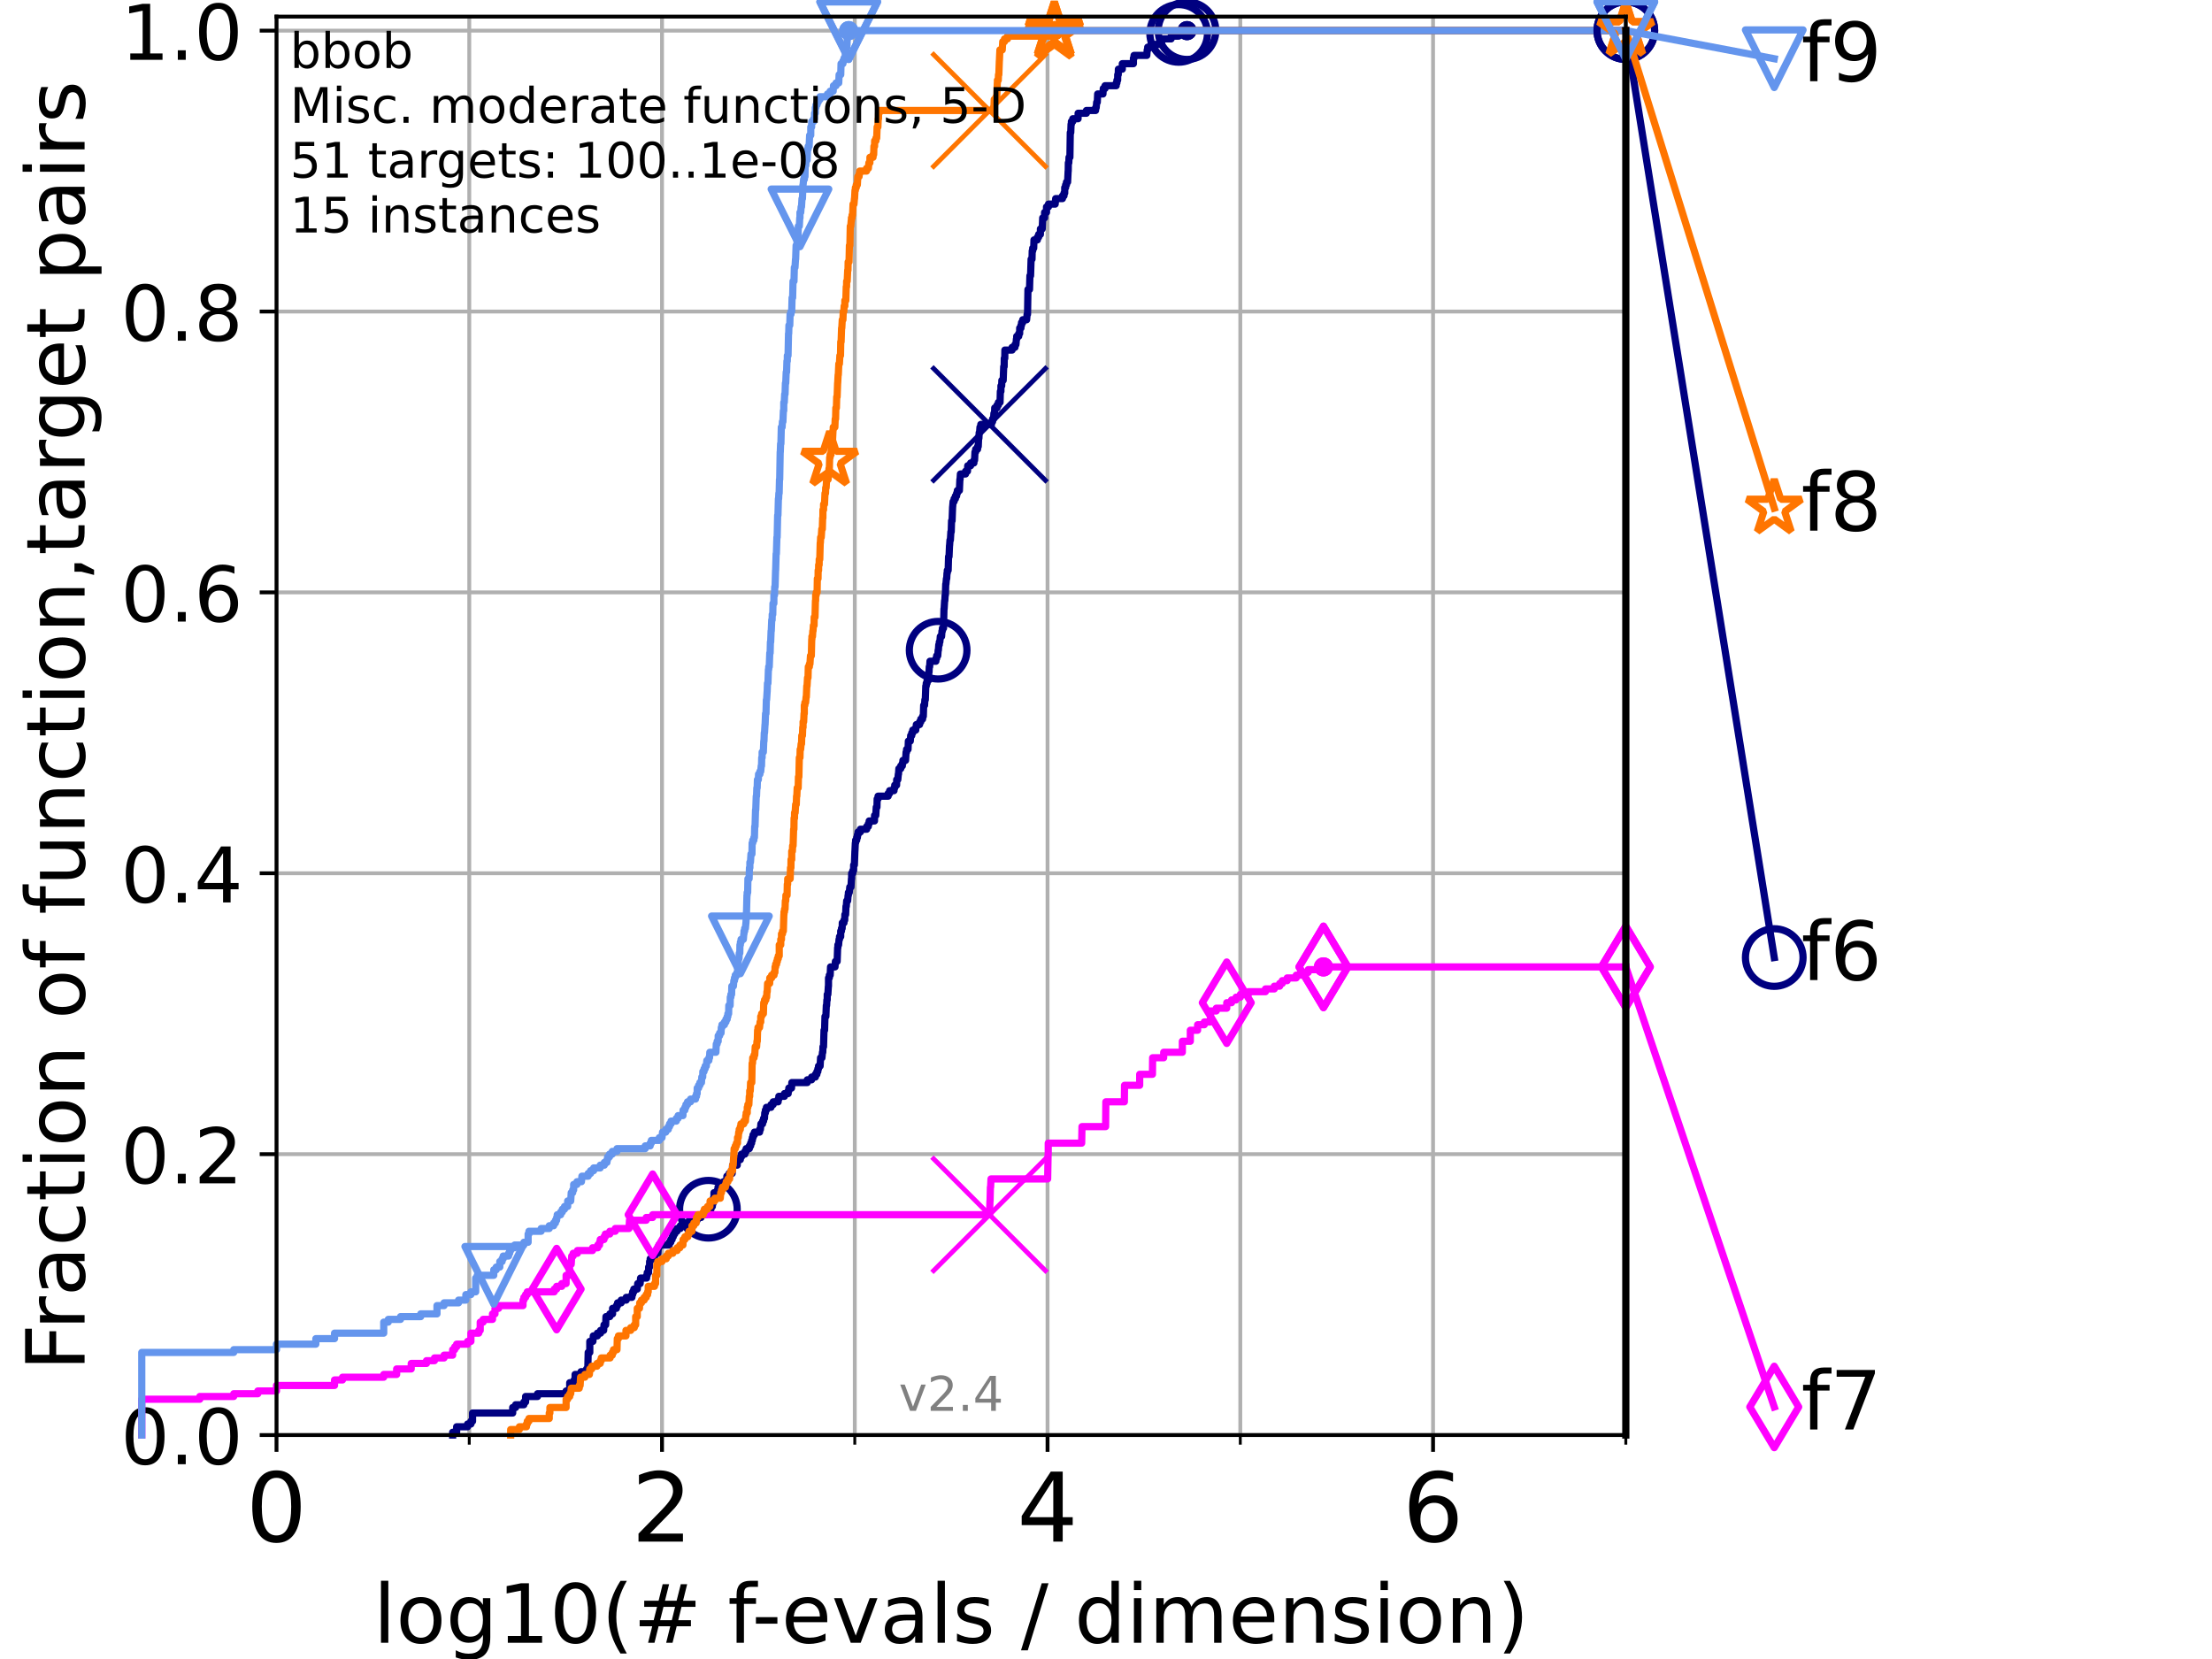 <?xml version="1.0" encoding="utf-8" standalone="no"?>
<!DOCTYPE svg PUBLIC "-//W3C//DTD SVG 1.1//EN"
  "http://www.w3.org/Graphics/SVG/1.1/DTD/svg11.dtd">
<!-- Created with matplotlib (https://matplotlib.org/) -->
<svg height="345.6pt" version="1.1" viewBox="0 0 460.8 345.6" width="460.8pt" xmlns="http://www.w3.org/2000/svg" xmlns:xlink="http://www.w3.org/1999/xlink">
 <defs>
  <style type="text/css">*{stroke-linecap:butt;stroke-linejoin:round;}</style>
 </defs>
 <g id="figure_1">
  <g id="patch_1">
   <path d="M 0 345.6 
L 460.8 345.6 
L 460.8 0 
L 0 0 
z
" style="fill:#ffffff;"/>
  </g>
  <g id="axes_1">
   <g id="patch_2">
    <path d="M 57.6 298.944 
L 338.688 298.944 
L 338.688 3.456 
L 57.6 3.456 
z
" style="fill:#ffffff;"/>
   </g>
   <g id="matplotlib.axis_1">
    <g id="xtick_1">
     <g id="line2d_1">
      <path clip-path="url(#p42a2dccf69)" d="M 57.6 298.944 
L 57.6 3.456 
" style="fill:none;stroke:#b0b0b0;stroke-linecap:square;stroke-width:0.8;"/>
     </g>
     <g id="line2d_2">
      <defs>
       <path d="M 0 0 
L 0 3.5 
" id="m99ca529679" style="stroke:#000000;stroke-width:0.8;"/>
      </defs>
      <g>
       <use style="stroke:#000000;stroke-width:0.8;" x="57.6" xlink:href="#m99ca529679" y="298.944"/>
      </g>
     </g>
     <g id="text_1">
      <!-- 0 -->
      <g transform="translate(51.237 321.141)scale(0.2 -0.2)">
       <defs>
        <path d="M 31.781 66.406 
Q 24.172 66.406 20.328 58.906 
Q 16.5 51.422 16.5 36.375 
Q 16.5 21.391 20.328 13.891 
Q 24.172 6.391 31.781 6.391 
Q 39.453 6.391 43.281 13.891 
Q 47.125 21.391 47.125 36.375 
Q 47.125 51.422 43.281 58.906 
Q 39.453 66.406 31.781 66.406 
z
M 31.781 74.219 
Q 44.047 74.219 50.516 64.516 
Q 56.984 54.828 56.984 36.375 
Q 56.984 17.969 50.516 8.266 
Q 44.047 -1.422 31.781 -1.422 
Q 19.531 -1.422 13.062 8.266 
Q 6.594 17.969 6.594 36.375 
Q 6.594 54.828 13.062 64.516 
Q 19.531 74.219 31.781 74.219 
z
" id="DejaVuSans-48"/>
       </defs>
       <use xlink:href="#DejaVuSans-48"/>
      </g>
     </g>
    </g>
    <g id="xtick_2">
     <g id="line2d_3">
      <path clip-path="url(#p42a2dccf69)" d="M 137.911 298.944 
L 137.911 3.456 
" style="fill:none;stroke:#b0b0b0;stroke-linecap:square;stroke-width:0.8;"/>
     </g>
     <g id="line2d_4">
      <g>
       <use style="stroke:#000000;stroke-width:0.8;" x="137.911" xlink:href="#m99ca529679" y="298.944"/>
      </g>
     </g>
     <g id="text_2">
      <!-- 2 -->
      <g transform="translate(131.548 321.141)scale(0.2 -0.2)">
       <defs>
        <path d="M 19.188 8.297 
L 53.609 8.297 
L 53.609 0 
L 7.328 0 
L 7.328 8.297 
Q 12.938 14.109 22.625 23.891 
Q 32.328 33.688 34.812 36.531 
Q 39.547 41.844 41.422 45.531 
Q 43.312 49.219 43.312 52.781 
Q 43.312 58.594 39.234 62.25 
Q 35.156 65.922 28.609 65.922 
Q 23.969 65.922 18.812 64.312 
Q 13.672 62.703 7.812 59.422 
L 7.812 69.391 
Q 13.766 71.781 18.938 73 
Q 24.125 74.219 28.422 74.219 
Q 39.75 74.219 46.484 68.547 
Q 53.219 62.891 53.219 53.422 
Q 53.219 48.922 51.531 44.891 
Q 49.859 40.875 45.406 35.406 
Q 44.188 33.984 37.641 27.219 
Q 31.109 20.453 19.188 8.297 
z
" id="DejaVuSans-50"/>
       </defs>
       <use xlink:href="#DejaVuSans-50"/>
      </g>
     </g>
    </g>
    <g id="xtick_3">
     <g id="line2d_5">
      <path clip-path="url(#p42a2dccf69)" d="M 218.222 298.944 
L 218.222 3.456 
" style="fill:none;stroke:#b0b0b0;stroke-linecap:square;stroke-width:0.8;"/>
     </g>
     <g id="line2d_6">
      <g>
       <use style="stroke:#000000;stroke-width:0.8;" x="218.222" xlink:href="#m99ca529679" y="298.944"/>
      </g>
     </g>
     <g id="text_3">
      <!-- 4 -->
      <g transform="translate(211.859 321.141)scale(0.2 -0.2)">
       <defs>
        <path d="M 37.797 64.312 
L 12.891 25.391 
L 37.797 25.391 
z
M 35.203 72.906 
L 47.609 72.906 
L 47.609 25.391 
L 58.016 25.391 
L 58.016 17.188 
L 47.609 17.188 
L 47.609 0 
L 37.797 0 
L 37.797 17.188 
L 4.891 17.188 
L 4.891 26.703 
z
" id="DejaVuSans-52"/>
       </defs>
       <use xlink:href="#DejaVuSans-52"/>
      </g>
     </g>
    </g>
    <g id="xtick_4">
     <g id="line2d_7">
      <path clip-path="url(#p42a2dccf69)" d="M 298.533 298.944 
L 298.533 3.456 
" style="fill:none;stroke:#b0b0b0;stroke-linecap:square;stroke-width:0.8;"/>
     </g>
     <g id="line2d_8">
      <g>
       <use style="stroke:#000000;stroke-width:0.8;" x="298.533" xlink:href="#m99ca529679" y="298.944"/>
      </g>
     </g>
     <g id="text_4">
      <!-- 6 -->
      <g transform="translate(292.17 321.141)scale(0.2 -0.2)">
       <defs>
        <path d="M 33.016 40.375 
Q 26.375 40.375 22.484 35.828 
Q 18.609 31.297 18.609 23.391 
Q 18.609 15.531 22.484 10.953 
Q 26.375 6.391 33.016 6.391 
Q 39.656 6.391 43.531 10.953 
Q 47.406 15.531 47.406 23.391 
Q 47.406 31.297 43.531 35.828 
Q 39.656 40.375 33.016 40.375 
z
M 52.594 71.297 
L 52.594 62.312 
Q 48.875 64.062 45.094 64.984 
Q 41.312 65.922 37.594 65.922 
Q 27.828 65.922 22.672 59.328 
Q 17.531 52.734 16.797 39.406 
Q 19.672 43.656 24.016 45.922 
Q 28.375 48.188 33.594 48.188 
Q 44.578 48.188 50.953 41.516 
Q 57.328 34.859 57.328 23.391 
Q 57.328 12.156 50.688 5.359 
Q 44.047 -1.422 33.016 -1.422 
Q 20.359 -1.422 13.672 8.266 
Q 6.984 17.969 6.984 36.375 
Q 6.984 53.656 15.188 63.938 
Q 23.391 74.219 37.203 74.219 
Q 40.922 74.219 44.703 73.484 
Q 48.484 72.75 52.594 71.297 
z
" id="DejaVuSans-54"/>
       </defs>
       <use xlink:href="#DejaVuSans-54"/>
      </g>
     </g>
    </g>
    <g id="xtick_5">
     <g id="line2d_9">
      <path clip-path="url(#p42a2dccf69)" d="M 97.755 298.944 
L 97.755 3.456 
" style="fill:none;stroke:#b0b0b0;stroke-linecap:square;stroke-width:0.8;"/>
     </g>
     <g id="line2d_10">
      <defs>
       <path d="M 0 0 
L 0 2 
" id="m1f1f7d7113" style="stroke:#000000;stroke-width:0.6;"/>
      </defs>
      <g>
       <use style="stroke:#000000;stroke-width:0.6;" x="97.755" xlink:href="#m1f1f7d7113" y="298.944"/>
      </g>
     </g>
    </g>
    <g id="xtick_6">
     <g id="line2d_11">
      <path clip-path="url(#p42a2dccf69)" d="M 178.066 298.944 
L 178.066 3.456 
" style="fill:none;stroke:#b0b0b0;stroke-linecap:square;stroke-width:0.8;"/>
     </g>
     <g id="line2d_12">
      <g>
       <use style="stroke:#000000;stroke-width:0.6;" x="178.066" xlink:href="#m1f1f7d7113" y="298.944"/>
      </g>
     </g>
    </g>
    <g id="xtick_7">
     <g id="line2d_13">
      <path clip-path="url(#p42a2dccf69)" d="M 258.377 298.944 
L 258.377 3.456 
" style="fill:none;stroke:#b0b0b0;stroke-linecap:square;stroke-width:0.8;"/>
     </g>
     <g id="line2d_14">
      <g>
       <use style="stroke:#000000;stroke-width:0.6;" x="258.377" xlink:href="#m1f1f7d7113" y="298.944"/>
      </g>
     </g>
    </g>
    <g id="xtick_8">
     <g id="line2d_15">
      <path clip-path="url(#p42a2dccf69)" d="M 338.688 298.944 
L 338.688 3.456 
" style="fill:none;stroke:#b0b0b0;stroke-linecap:square;stroke-width:0.8;"/>
     </g>
     <g id="line2d_16">
      <g>
       <use style="stroke:#000000;stroke-width:0.6;" x="338.688" xlink:href="#m1f1f7d7113" y="298.944"/>
      </g>
     </g>
    </g>
    <g id="text_5">
     <!-- log10(# f-evals / dimension) -->
     <g transform="translate(77.764 342.218)scale(0.17 -0.17)">
      <defs>
       <path d="M 9.422 75.984 
L 18.406 75.984 
L 18.406 0 
L 9.422 0 
z
" id="DejaVuSans-108"/>
       <path d="M 30.609 48.391 
Q 23.391 48.391 19.188 42.75 
Q 14.984 37.109 14.984 27.297 
Q 14.984 17.484 19.156 11.844 
Q 23.344 6.203 30.609 6.203 
Q 37.797 6.203 41.984 11.859 
Q 46.188 17.531 46.188 27.297 
Q 46.188 37.016 41.984 42.703 
Q 37.797 48.391 30.609 48.391 
z
M 30.609 56 
Q 42.328 56 49.016 48.375 
Q 55.719 40.766 55.719 27.297 
Q 55.719 13.875 49.016 6.219 
Q 42.328 -1.422 30.609 -1.422 
Q 18.844 -1.422 12.172 6.219 
Q 5.516 13.875 5.516 27.297 
Q 5.516 40.766 12.172 48.375 
Q 18.844 56 30.609 56 
z
" id="DejaVuSans-111"/>
       <path d="M 45.406 27.984 
Q 45.406 37.75 41.375 43.109 
Q 37.359 48.484 30.078 48.484 
Q 22.859 48.484 18.828 43.109 
Q 14.797 37.75 14.797 27.984 
Q 14.797 18.266 18.828 12.891 
Q 22.859 7.516 30.078 7.516 
Q 37.359 7.516 41.375 12.891 
Q 45.406 18.266 45.406 27.984 
z
M 54.391 6.781 
Q 54.391 -7.172 48.188 -13.984 
Q 42 -20.797 29.203 -20.797 
Q 24.469 -20.797 20.266 -20.094 
Q 16.062 -19.391 12.109 -17.922 
L 12.109 -9.188 
Q 16.062 -11.328 19.922 -12.344 
Q 23.781 -13.375 27.781 -13.375 
Q 36.625 -13.375 41.016 -8.766 
Q 45.406 -4.156 45.406 5.172 
L 45.406 9.625 
Q 42.625 4.781 38.281 2.391 
Q 33.938 0 27.875 0 
Q 17.828 0 11.672 7.656 
Q 5.516 15.328 5.516 27.984 
Q 5.516 40.672 11.672 48.328 
Q 17.828 56 27.875 56 
Q 33.938 56 38.281 53.609 
Q 42.625 51.219 45.406 46.391 
L 45.406 54.688 
L 54.391 54.688 
z
" id="DejaVuSans-103"/>
       <path d="M 12.406 8.297 
L 28.516 8.297 
L 28.516 63.922 
L 10.984 60.406 
L 10.984 69.391 
L 28.422 72.906 
L 38.281 72.906 
L 38.281 8.297 
L 54.391 8.297 
L 54.391 0 
L 12.406 0 
z
" id="DejaVuSans-49"/>
       <path d="M 31 75.875 
Q 24.469 64.656 21.281 53.656 
Q 18.109 42.672 18.109 31.391 
Q 18.109 20.125 21.312 9.062 
Q 24.516 -2 31 -13.188 
L 23.188 -13.188 
Q 15.875 -1.703 12.234 9.375 
Q 8.594 20.453 8.594 31.391 
Q 8.594 42.281 12.203 53.312 
Q 15.828 64.359 23.188 75.875 
z
" id="DejaVuSans-40"/>
       <path d="M 51.125 44 
L 36.922 44 
L 32.812 27.688 
L 47.125 27.688 
z
M 43.797 71.781 
L 38.719 51.516 
L 52.984 51.516 
L 58.109 71.781 
L 65.922 71.781 
L 60.891 51.516 
L 76.125 51.516 
L 76.125 44 
L 58.984 44 
L 54.984 27.688 
L 70.516 27.688 
L 70.516 20.219 
L 53.078 20.219 
L 48 0 
L 40.188 0 
L 45.219 20.219 
L 30.906 20.219 
L 25.875 0 
L 18.016 0 
L 23.094 20.219 
L 7.719 20.219 
L 7.719 27.688 
L 24.906 27.688 
L 29 44 
L 13.281 44 
L 13.281 51.516 
L 30.906 51.516 
L 35.891 71.781 
z
" id="DejaVuSans-35"/>
       <path id="DejaVuSans-32"/>
       <path d="M 37.109 75.984 
L 37.109 68.5 
L 28.516 68.5 
Q 23.688 68.5 21.797 66.547 
Q 19.922 64.594 19.922 59.516 
L 19.922 54.688 
L 34.719 54.688 
L 34.719 47.703 
L 19.922 47.703 
L 19.922 0 
L 10.891 0 
L 10.891 47.703 
L 2.297 47.703 
L 2.297 54.688 
L 10.891 54.688 
L 10.891 58.5 
Q 10.891 67.625 15.141 71.797 
Q 19.391 75.984 28.609 75.984 
z
" id="DejaVuSans-102"/>
       <path d="M 4.891 31.391 
L 31.203 31.391 
L 31.203 23.391 
L 4.891 23.391 
z
" id="DejaVuSans-45"/>
       <path d="M 56.203 29.594 
L 56.203 25.203 
L 14.891 25.203 
Q 15.484 15.922 20.484 11.062 
Q 25.484 6.203 34.422 6.203 
Q 39.594 6.203 44.453 7.469 
Q 49.312 8.734 54.109 11.281 
L 54.109 2.781 
Q 49.266 0.734 44.188 -0.344 
Q 39.109 -1.422 33.891 -1.422 
Q 20.797 -1.422 13.156 6.188 
Q 5.516 13.812 5.516 26.812 
Q 5.516 40.234 12.766 48.109 
Q 20.016 56 32.328 56 
Q 43.359 56 49.781 48.891 
Q 56.203 41.797 56.203 29.594 
z
M 47.219 32.234 
Q 47.125 39.594 43.094 43.984 
Q 39.062 48.391 32.422 48.391 
Q 24.906 48.391 20.391 44.141 
Q 15.875 39.891 15.188 32.172 
z
" id="DejaVuSans-101"/>
       <path d="M 2.984 54.688 
L 12.5 54.688 
L 29.594 8.797 
L 46.688 54.688 
L 56.203 54.688 
L 35.688 0 
L 23.484 0 
z
" id="DejaVuSans-118"/>
       <path d="M 34.281 27.484 
Q 23.391 27.484 19.188 25 
Q 14.984 22.516 14.984 16.5 
Q 14.984 11.719 18.141 8.906 
Q 21.297 6.109 26.703 6.109 
Q 34.188 6.109 38.703 11.406 
Q 43.219 16.703 43.219 25.484 
L 43.219 27.484 
z
M 52.203 31.203 
L 52.203 0 
L 43.219 0 
L 43.219 8.297 
Q 40.141 3.328 35.547 0.953 
Q 30.953 -1.422 24.312 -1.422 
Q 15.922 -1.422 10.953 3.297 
Q 6 8.016 6 15.922 
Q 6 25.141 12.172 29.828 
Q 18.359 34.516 30.609 34.516 
L 43.219 34.516 
L 43.219 35.406 
Q 43.219 41.609 39.141 45 
Q 35.062 48.391 27.688 48.391 
Q 23 48.391 18.547 47.266 
Q 14.109 46.141 10.016 43.891 
L 10.016 52.203 
Q 14.938 54.109 19.578 55.047 
Q 24.219 56 28.609 56 
Q 40.484 56 46.344 49.844 
Q 52.203 43.703 52.203 31.203 
z
" id="DejaVuSans-97"/>
       <path d="M 44.281 53.078 
L 44.281 44.578 
Q 40.484 46.531 36.375 47.5 
Q 32.281 48.484 27.875 48.484 
Q 21.188 48.484 17.844 46.438 
Q 14.5 44.391 14.5 40.281 
Q 14.5 37.156 16.891 35.375 
Q 19.281 33.594 26.516 31.984 
L 29.594 31.297 
Q 39.156 29.25 43.188 25.516 
Q 47.219 21.781 47.219 15.094 
Q 47.219 7.469 41.188 3.016 
Q 35.156 -1.422 24.609 -1.422 
Q 20.219 -1.422 15.453 -0.562 
Q 10.688 0.297 5.422 2 
L 5.422 11.281 
Q 10.406 8.688 15.234 7.391 
Q 20.062 6.109 24.812 6.109 
Q 31.156 6.109 34.562 8.281 
Q 37.984 10.453 37.984 14.406 
Q 37.984 18.062 35.516 20.016 
Q 33.062 21.969 24.703 23.781 
L 21.578 24.516 
Q 13.234 26.266 9.516 29.906 
Q 5.812 33.547 5.812 39.891 
Q 5.812 47.609 11.281 51.797 
Q 16.75 56 26.812 56 
Q 31.781 56 36.172 55.266 
Q 40.578 54.547 44.281 53.078 
z
" id="DejaVuSans-115"/>
       <path d="M 25.391 72.906 
L 33.688 72.906 
L 8.297 -9.281 
L 0 -9.281 
z
" id="DejaVuSans-47"/>
       <path d="M 45.406 46.391 
L 45.406 75.984 
L 54.391 75.984 
L 54.391 0 
L 45.406 0 
L 45.406 8.203 
Q 42.578 3.328 38.25 0.953 
Q 33.938 -1.422 27.875 -1.422 
Q 17.969 -1.422 11.734 6.484 
Q 5.516 14.406 5.516 27.297 
Q 5.516 40.188 11.734 48.094 
Q 17.969 56 27.875 56 
Q 33.938 56 38.25 53.625 
Q 42.578 51.266 45.406 46.391 
z
M 14.797 27.297 
Q 14.797 17.391 18.875 11.75 
Q 22.953 6.109 30.078 6.109 
Q 37.203 6.109 41.297 11.75 
Q 45.406 17.391 45.406 27.297 
Q 45.406 37.203 41.297 42.844 
Q 37.203 48.484 30.078 48.484 
Q 22.953 48.484 18.875 42.844 
Q 14.797 37.203 14.797 27.297 
z
" id="DejaVuSans-100"/>
       <path d="M 9.422 54.688 
L 18.406 54.688 
L 18.406 0 
L 9.422 0 
z
M 9.422 75.984 
L 18.406 75.984 
L 18.406 64.594 
L 9.422 64.594 
z
" id="DejaVuSans-105"/>
       <path d="M 52 44.188 
Q 55.375 50.25 60.062 53.125 
Q 64.75 56 71.094 56 
Q 79.641 56 84.281 50.016 
Q 88.922 44.047 88.922 33.016 
L 88.922 0 
L 79.891 0 
L 79.891 32.719 
Q 79.891 40.578 77.094 44.375 
Q 74.312 48.188 68.609 48.188 
Q 61.625 48.188 57.562 43.547 
Q 53.516 38.922 53.516 30.906 
L 53.516 0 
L 44.484 0 
L 44.484 32.719 
Q 44.484 40.625 41.703 44.406 
Q 38.922 48.188 33.109 48.188 
Q 26.219 48.188 22.156 43.531 
Q 18.109 38.875 18.109 30.906 
L 18.109 0 
L 9.078 0 
L 9.078 54.688 
L 18.109 54.688 
L 18.109 46.188 
Q 21.188 51.219 25.484 53.609 
Q 29.781 56 35.688 56 
Q 41.656 56 45.828 52.969 
Q 50 49.953 52 44.188 
z
" id="DejaVuSans-109"/>
       <path d="M 54.891 33.016 
L 54.891 0 
L 45.906 0 
L 45.906 32.719 
Q 45.906 40.484 42.875 44.328 
Q 39.844 48.188 33.797 48.188 
Q 26.516 48.188 22.312 43.547 
Q 18.109 38.922 18.109 30.906 
L 18.109 0 
L 9.078 0 
L 9.078 54.688 
L 18.109 54.688 
L 18.109 46.188 
Q 21.344 51.125 25.703 53.562 
Q 30.078 56 35.797 56 
Q 45.219 56 50.047 50.172 
Q 54.891 44.344 54.891 33.016 
z
" id="DejaVuSans-110"/>
       <path d="M 8.016 75.875 
L 15.828 75.875 
Q 23.141 64.359 26.781 53.312 
Q 30.422 42.281 30.422 31.391 
Q 30.422 20.453 26.781 9.375 
Q 23.141 -1.703 15.828 -13.188 
L 8.016 -13.188 
Q 14.5 -2 17.703 9.062 
Q 20.906 20.125 20.906 31.391 
Q 20.906 42.672 17.703 53.656 
Q 14.5 64.656 8.016 75.875 
z
" id="DejaVuSans-41"/>
      </defs>
      <use xlink:href="#DejaVuSans-108"/>
      <use x="27.783" xlink:href="#DejaVuSans-111"/>
      <use x="88.965" xlink:href="#DejaVuSans-103"/>
      <use x="152.441" xlink:href="#DejaVuSans-49"/>
      <use x="216.064" xlink:href="#DejaVuSans-48"/>
      <use x="279.688" xlink:href="#DejaVuSans-40"/>
      <use x="318.701" xlink:href="#DejaVuSans-35"/>
      <use x="402.49" xlink:href="#DejaVuSans-32"/>
      <use x="434.277" xlink:href="#DejaVuSans-102"/>
      <use x="463.982" xlink:href="#DejaVuSans-45"/>
      <use x="500.066" xlink:href="#DejaVuSans-101"/>
      <use x="561.59" xlink:href="#DejaVuSans-118"/>
      <use x="620.77" xlink:href="#DejaVuSans-97"/>
      <use x="682.049" xlink:href="#DejaVuSans-108"/>
      <use x="709.832" xlink:href="#DejaVuSans-115"/>
      <use x="761.932" xlink:href="#DejaVuSans-32"/>
      <use x="793.719" xlink:href="#DejaVuSans-47"/>
      <use x="827.41" xlink:href="#DejaVuSans-32"/>
      <use x="859.197" xlink:href="#DejaVuSans-100"/>
      <use x="922.674" xlink:href="#DejaVuSans-105"/>
      <use x="950.457" xlink:href="#DejaVuSans-109"/>
      <use x="1047.869" xlink:href="#DejaVuSans-101"/>
      <use x="1109.393" xlink:href="#DejaVuSans-110"/>
      <use x="1172.771" xlink:href="#DejaVuSans-115"/>
      <use x="1224.871" xlink:href="#DejaVuSans-105"/>
      <use x="1252.654" xlink:href="#DejaVuSans-111"/>
      <use x="1313.836" xlink:href="#DejaVuSans-110"/>
      <use x="1377.215" xlink:href="#DejaVuSans-41"/>
     </g>
    </g>
   </g>
   <g id="matplotlib.axis_2">
    <g id="ytick_1">
     <g id="line2d_17">
      <path clip-path="url(#p42a2dccf69)" d="M 57.6 298.944 
L 338.688 298.944 
" style="fill:none;stroke:#b0b0b0;stroke-linecap:square;stroke-width:0.8;"/>
     </g>
     <g id="line2d_18">
      <defs>
       <path d="M 0 0 
L -3.5 0 
" id="m2cb51c45c2" style="stroke:#000000;stroke-width:0.8;"/>
      </defs>
      <g>
       <use style="stroke:#000000;stroke-width:0.8;" x="57.6" xlink:href="#m2cb51c45c2" y="298.944"/>
      </g>
     </g>
     <g id="text_6">
      <!-- 0.0 -->
      <g transform="translate(25.155 305.023)scale(0.16 -0.16)">
       <defs>
        <path d="M 10.688 12.406 
L 21 12.406 
L 21 0 
L 10.688 0 
z
" id="DejaVuSans-46"/>
       </defs>
       <use xlink:href="#DejaVuSans-48"/>
       <use x="63.623" xlink:href="#DejaVuSans-46"/>
       <use x="95.41" xlink:href="#DejaVuSans-48"/>
      </g>
     </g>
    </g>
    <g id="ytick_2">
     <g id="line2d_19">
      <path clip-path="url(#p42a2dccf69)" d="M 57.6 240.432 
L 338.688 240.432 
" style="fill:none;stroke:#b0b0b0;stroke-linecap:square;stroke-width:0.8;"/>
     </g>
     <g id="line2d_20">
      <g>
       <use style="stroke:#000000;stroke-width:0.8;" x="57.6" xlink:href="#m2cb51c45c2" y="240.432"/>
      </g>
     </g>
     <g id="text_7">
      <!-- 0.2 -->
      <g transform="translate(25.155 246.51)scale(0.16 -0.16)">
       <use xlink:href="#DejaVuSans-48"/>
       <use x="63.623" xlink:href="#DejaVuSans-46"/>
       <use x="95.41" xlink:href="#DejaVuSans-50"/>
      </g>
     </g>
    </g>
    <g id="ytick_3">
     <g id="line2d_21">
      <path clip-path="url(#p42a2dccf69)" d="M 57.6 181.919 
L 338.688 181.919 
" style="fill:none;stroke:#b0b0b0;stroke-linecap:square;stroke-width:0.8;"/>
     </g>
     <g id="line2d_22">
      <g>
       <use style="stroke:#000000;stroke-width:0.8;" x="57.6" xlink:href="#m2cb51c45c2" y="181.919"/>
      </g>
     </g>
     <g id="text_8">
      <!-- 0.4 -->
      <g transform="translate(25.155 187.998)scale(0.16 -0.16)">
       <use xlink:href="#DejaVuSans-48"/>
       <use x="63.623" xlink:href="#DejaVuSans-46"/>
       <use x="95.41" xlink:href="#DejaVuSans-52"/>
      </g>
     </g>
    </g>
    <g id="ytick_4">
     <g id="line2d_23">
      <path clip-path="url(#p42a2dccf69)" d="M 57.6 123.407 
L 338.688 123.407 
" style="fill:none;stroke:#b0b0b0;stroke-linecap:square;stroke-width:0.8;"/>
     </g>
     <g id="line2d_24">
      <g>
       <use style="stroke:#000000;stroke-width:0.8;" x="57.6" xlink:href="#m2cb51c45c2" y="123.407"/>
      </g>
     </g>
     <g id="text_9">
      <!-- 0.6 -->
      <g transform="translate(25.155 129.485)scale(0.16 -0.16)">
       <use xlink:href="#DejaVuSans-48"/>
       <use x="63.623" xlink:href="#DejaVuSans-46"/>
       <use x="95.41" xlink:href="#DejaVuSans-54"/>
      </g>
     </g>
    </g>
    <g id="ytick_5">
     <g id="line2d_25">
      <path clip-path="url(#p42a2dccf69)" d="M 57.6 64.894 
L 338.688 64.894 
" style="fill:none;stroke:#b0b0b0;stroke-linecap:square;stroke-width:0.8;"/>
     </g>
     <g id="line2d_26">
      <g>
       <use style="stroke:#000000;stroke-width:0.8;" x="57.6" xlink:href="#m2cb51c45c2" y="64.894"/>
      </g>
     </g>
     <g id="text_10">
      <!-- 0.8 -->
      <g transform="translate(25.155 70.973)scale(0.16 -0.16)">
       <defs>
        <path d="M 31.781 34.625 
Q 24.75 34.625 20.719 30.859 
Q 16.703 27.094 16.703 20.516 
Q 16.703 13.922 20.719 10.156 
Q 24.75 6.391 31.781 6.391 
Q 38.812 6.391 42.859 10.172 
Q 46.922 13.969 46.922 20.516 
Q 46.922 27.094 42.891 30.859 
Q 38.875 34.625 31.781 34.625 
z
M 21.922 38.812 
Q 15.578 40.375 12.031 44.719 
Q 8.5 49.078 8.5 55.328 
Q 8.5 64.062 14.719 69.141 
Q 20.953 74.219 31.781 74.219 
Q 42.672 74.219 48.875 69.141 
Q 55.078 64.062 55.078 55.328 
Q 55.078 49.078 51.531 44.719 
Q 48 40.375 41.703 38.812 
Q 48.828 37.156 52.797 32.312 
Q 56.781 27.484 56.781 20.516 
Q 56.781 9.906 50.312 4.234 
Q 43.844 -1.422 31.781 -1.422 
Q 19.734 -1.422 13.25 4.234 
Q 6.781 9.906 6.781 20.516 
Q 6.781 27.484 10.781 32.312 
Q 14.797 37.156 21.922 38.812 
z
M 18.312 54.391 
Q 18.312 48.734 21.844 45.562 
Q 25.391 42.391 31.781 42.391 
Q 38.141 42.391 41.719 45.562 
Q 45.312 48.734 45.312 54.391 
Q 45.312 60.062 41.719 63.234 
Q 38.141 66.406 31.781 66.406 
Q 25.391 66.406 21.844 63.234 
Q 18.312 60.062 18.312 54.391 
z
" id="DejaVuSans-56"/>
       </defs>
       <use xlink:href="#DejaVuSans-48"/>
       <use x="63.623" xlink:href="#DejaVuSans-46"/>
       <use x="95.41" xlink:href="#DejaVuSans-56"/>
      </g>
     </g>
    </g>
    <g id="ytick_6">
     <g id="line2d_27">
      <path clip-path="url(#p42a2dccf69)" d="M 57.6 6.382 
L 338.688 6.382 
" style="fill:none;stroke:#b0b0b0;stroke-linecap:square;stroke-width:0.8;"/>
     </g>
     <g id="line2d_28">
      <g>
       <use style="stroke:#000000;stroke-width:0.8;" x="57.6" xlink:href="#m2cb51c45c2" y="6.382"/>
      </g>
     </g>
     <g id="text_11">
      <!-- 1.0 -->
      <g transform="translate(25.155 12.46)scale(0.16 -0.16)">
       <use xlink:href="#DejaVuSans-49"/>
       <use x="63.623" xlink:href="#DejaVuSans-46"/>
       <use x="95.41" xlink:href="#DejaVuSans-48"/>
      </g>
     </g>
    </g>
    <g id="text_12">
     <!-- Fraction of function,target pairs -->
     <g transform="translate(17.62 285.585)rotate(-90)scale(0.17 -0.17)">
      <defs>
       <path d="M 9.812 72.906 
L 51.703 72.906 
L 51.703 64.594 
L 19.672 64.594 
L 19.672 43.109 
L 48.578 43.109 
L 48.578 34.812 
L 19.672 34.812 
L 19.672 0 
L 9.812 0 
z
" id="DejaVuSans-70"/>
       <path d="M 41.109 46.297 
Q 39.594 47.172 37.812 47.578 
Q 36.031 48 33.891 48 
Q 26.266 48 22.188 43.047 
Q 18.109 38.094 18.109 28.812 
L 18.109 0 
L 9.078 0 
L 9.078 54.688 
L 18.109 54.688 
L 18.109 46.188 
Q 20.953 51.172 25.484 53.578 
Q 30.031 56 36.531 56 
Q 37.453 56 38.578 55.875 
Q 39.703 55.766 41.062 55.516 
z
" id="DejaVuSans-114"/>
       <path d="M 48.781 52.594 
L 48.781 44.188 
Q 44.969 46.297 41.141 47.344 
Q 37.312 48.391 33.406 48.391 
Q 24.656 48.391 19.812 42.844 
Q 14.984 37.312 14.984 27.297 
Q 14.984 17.281 19.812 11.734 
Q 24.656 6.203 33.406 6.203 
Q 37.312 6.203 41.141 7.25 
Q 44.969 8.297 48.781 10.406 
L 48.781 2.094 
Q 45.016 0.344 40.984 -0.531 
Q 36.969 -1.422 32.422 -1.422 
Q 20.062 -1.422 12.781 6.344 
Q 5.516 14.109 5.516 27.297 
Q 5.516 40.672 12.859 48.328 
Q 20.219 56 33.016 56 
Q 37.156 56 41.109 55.141 
Q 45.062 54.297 48.781 52.594 
z
" id="DejaVuSans-99"/>
       <path d="M 18.312 70.219 
L 18.312 54.688 
L 36.812 54.688 
L 36.812 47.703 
L 18.312 47.703 
L 18.312 18.016 
Q 18.312 11.328 20.141 9.422 
Q 21.969 7.516 27.594 7.516 
L 36.812 7.516 
L 36.812 0 
L 27.594 0 
Q 17.188 0 13.234 3.875 
Q 9.281 7.766 9.281 18.016 
L 9.281 47.703 
L 2.688 47.703 
L 2.688 54.688 
L 9.281 54.688 
L 9.281 70.219 
z
" id="DejaVuSans-116"/>
       <path d="M 8.5 21.578 
L 8.5 54.688 
L 17.484 54.688 
L 17.484 21.922 
Q 17.484 14.156 20.5 10.266 
Q 23.531 6.391 29.594 6.391 
Q 36.859 6.391 41.078 11.031 
Q 45.312 15.672 45.312 23.688 
L 45.312 54.688 
L 54.297 54.688 
L 54.297 0 
L 45.312 0 
L 45.312 8.406 
Q 42.047 3.422 37.719 1 
Q 33.406 -1.422 27.688 -1.422 
Q 18.266 -1.422 13.375 4.438 
Q 8.5 10.297 8.5 21.578 
z
M 31.109 56 
z
" id="DejaVuSans-117"/>
       <path d="M 11.719 12.406 
L 22.016 12.406 
L 22.016 4 
L 14.016 -11.625 
L 7.719 -11.625 
L 11.719 4 
z
" id="DejaVuSans-44"/>
       <path d="M 18.109 8.203 
L 18.109 -20.797 
L 9.078 -20.797 
L 9.078 54.688 
L 18.109 54.688 
L 18.109 46.391 
Q 20.953 51.266 25.266 53.625 
Q 29.594 56 35.594 56 
Q 45.562 56 51.781 48.094 
Q 58.016 40.188 58.016 27.297 
Q 58.016 14.406 51.781 6.484 
Q 45.562 -1.422 35.594 -1.422 
Q 29.594 -1.422 25.266 0.953 
Q 20.953 3.328 18.109 8.203 
z
M 48.688 27.297 
Q 48.688 37.203 44.609 42.844 
Q 40.531 48.484 33.406 48.484 
Q 26.266 48.484 22.188 42.844 
Q 18.109 37.203 18.109 27.297 
Q 18.109 17.391 22.188 11.75 
Q 26.266 6.109 33.406 6.109 
Q 40.531 6.109 44.609 11.75 
Q 48.688 17.391 48.688 27.297 
z
" id="DejaVuSans-112"/>
      </defs>
      <use xlink:href="#DejaVuSans-70"/>
      <use x="50.27" xlink:href="#DejaVuSans-114"/>
      <use x="91.383" xlink:href="#DejaVuSans-97"/>
      <use x="152.662" xlink:href="#DejaVuSans-99"/>
      <use x="207.643" xlink:href="#DejaVuSans-116"/>
      <use x="246.852" xlink:href="#DejaVuSans-105"/>
      <use x="274.635" xlink:href="#DejaVuSans-111"/>
      <use x="335.816" xlink:href="#DejaVuSans-110"/>
      <use x="399.195" xlink:href="#DejaVuSans-32"/>
      <use x="430.982" xlink:href="#DejaVuSans-111"/>
      <use x="492.164" xlink:href="#DejaVuSans-102"/>
      <use x="527.369" xlink:href="#DejaVuSans-32"/>
      <use x="559.156" xlink:href="#DejaVuSans-102"/>
      <use x="594.361" xlink:href="#DejaVuSans-117"/>
      <use x="657.74" xlink:href="#DejaVuSans-110"/>
      <use x="721.119" xlink:href="#DejaVuSans-99"/>
      <use x="776.1" xlink:href="#DejaVuSans-116"/>
      <use x="815.309" xlink:href="#DejaVuSans-105"/>
      <use x="843.092" xlink:href="#DejaVuSans-111"/>
      <use x="904.273" xlink:href="#DejaVuSans-110"/>
      <use x="967.652" xlink:href="#DejaVuSans-44"/>
      <use x="999.439" xlink:href="#DejaVuSans-116"/>
      <use x="1038.648" xlink:href="#DejaVuSans-97"/>
      <use x="1099.928" xlink:href="#DejaVuSans-114"/>
      <use x="1139.291" xlink:href="#DejaVuSans-103"/>
      <use x="1202.768" xlink:href="#DejaVuSans-101"/>
      <use x="1264.291" xlink:href="#DejaVuSans-116"/>
      <use x="1303.5" xlink:href="#DejaVuSans-32"/>
      <use x="1335.287" xlink:href="#DejaVuSans-112"/>
      <use x="1398.764" xlink:href="#DejaVuSans-97"/>
      <use x="1460.043" xlink:href="#DejaVuSans-105"/>
      <use x="1487.826" xlink:href="#DejaVuSans-114"/>
      <use x="1528.939" xlink:href="#DejaVuSans-115"/>
     </g>
    </g>
   </g>
   <g id="line2d_29">
    <defs>
     <path d="M 0 1.5 
C 0.398 1.5 0.779 1.342 1.061 1.061 
C 1.342 0.779 1.5 0.398 1.5 0 
C 1.5 -0.398 1.342 -0.779 1.061 -1.061 
C 0.779 -1.342 0.398 -1.5 0 -1.5 
C -0.398 -1.5 -0.779 -1.342 -1.061 -1.061 
C -1.342 -0.779 -1.5 -0.398 -1.5 0 
C -1.5 0.398 -1.342 0.779 -1.061 1.061 
C -0.779 1.342 -0.398 1.5 0 1.5 
z
" id="m0e1983d169" style="stroke:#000080;"/>
    </defs>
    <g>
     <use style="fill:#000080;stroke:#000080;" x="247.274" xlink:href="#m0e1983d169" y="6.382"/>
     <use style="fill:#000080;stroke:#000080;" x="247.274" xlink:href="#m0e1983d169" y="6.382"/>
    </g>
   </g>
   <g id="line2d_30">
    <path d="M 94.295 298.944 
L 94.295 298.37 
L 95.125 298.37 
L 95.125 297.223 
L 97.403 297.223 
L 97.403 296.649 
L 98.101 296.649 
L 98.101 296.076 
L 98.439 296.076 
L 98.439 294.355 
L 106.803 294.355 
L 106.803 293.207 
L 107.415 293.207 
L 107.415 292.634 
L 109.132 292.634 
L 109.132 292.06 
L 109.491 292.06 
L 109.491 290.913 
L 111.975 290.913 
L 111.975 290.339 
L 117.931 290.339 
L 117.931 289.766 
L 118.682 289.766 
L 118.682 288.045 
L 119.603 288.045 
L 119.603 287.471 
L 119.801 287.471 
L 119.801 286.324 
L 121.037 286.324 
L 121.037 285.75 
L 122.191 285.75 
L 122.191 285.176 
L 122.447 285.176 
L 122.531 281.734 
L 122.865 281.734 
L 122.865 279.44 
L 123.514 279.44 
L 123.594 278.293 
L 124.444 278.293 
L 124.444 277.719 
L 125.111 277.719 
L 125.111 277.145 
L 125.753 277.145 
L 125.823 275.998 
L 126.168 275.998 
L 126.236 274.277 
L 127.035 274.277 
L 127.035 273.703 
L 127.611 273.703 
L 127.611 272.556 
L 128.411 272.556 
L 128.411 271.982 
L 128.65 271.982 
L 128.65 271.409 
L 129.405 271.409 
L 129.405 270.835 
L 130.452 270.835 
L 130.452 270.261 
L 131.641 270.261 
L 131.641 269.688 
L 131.79 269.688 
L 131.79 269.114 
L 132.036 269.114 
L 132.036 268.54 
L 132.754 268.54 
L 132.847 267.393 
L 133.353 267.393 
L 133.443 266.246 
L 134.703 266.246 
L 134.703 265.672 
L 134.829 265.672 
L 134.829 265.099 
L 135.118 265.099 
L 135.118 263.951 
L 135.321 263.951 
L 135.321 262.804 
L 135.442 262.804 
L 135.442 262.23 
L 135.996 262.23 
L 135.996 261.657 
L 136.419 261.657 
L 136.419 261.083 
L 137.053 261.083 
L 137.126 259.936 
L 137.271 259.936 
L 137.271 259.362 
L 139.414 259.362 
L 139.414 258.788 
L 139.731 258.788 
L 139.731 258.215 
L 140.011 258.215 
L 140.011 257.641 
L 140.257 257.641 
L 140.257 257.067 
L 140.559 257.067 
L 140.559 256.494 
L 141.032 256.494 
L 141.032 255.92 
L 141.718 255.92 
L 141.718 255.346 
L 142.161 255.346 
L 142.161 254.773 
L 143.603 254.773 
L 143.603 254.199 
L 145.236 254.199 
L 145.236 253.626 
L 146.042 253.626 
L 146.042 253.052 
L 147.02 253.052 
L 147.02 252.478 
L 147.57 252.478 
L 147.57 251.905 
L 148.103 251.905 
L 148.103 251.331 
L 148.392 251.331 
L 148.392 250.757 
L 148.526 250.757 
L 148.602 249.61 
L 148.733 249.61 
L 148.733 248.463 
L 149.45 248.463 
L 149.45 247.889 
L 149.575 247.889 
L 149.575 247.315 
L 150.155 247.315 
L 150.155 246.742 
L 150.716 246.742 
L 150.716 246.168 
L 151.373 246.168 
L 151.422 245.021 
L 151.882 245.021 
L 151.882 244.447 
L 152.527 244.447 
L 152.617 242.726 
L 153.581 242.726 
L 153.581 241.579 
L 154.222 241.579 
L 154.222 241.005 
L 154.453 241.005 
L 154.453 240.432 
L 155.168 240.432 
L 155.168 239.858 
L 155.438 239.858 
L 155.438 239.284 
L 156.102 239.284 
L 156.102 238.711 
L 156.37 238.711 
L 156.37 238.137 
L 156.575 238.137 
L 156.575 237.563 
L 156.729 237.563 
L 156.729 236.99 
L 156.871 236.99 
L 156.871 236.416 
L 157.163 236.416 
L 157.163 235.842 
L 158.239 235.842 
L 158.239 235.269 
L 158.412 235.269 
L 158.509 234.121 
L 158.858 234.121 
L 158.858 233.548 
L 159.067 233.548 
L 159.067 232.974 
L 159.253 232.974 
L 159.314 231.827 
L 159.446 231.827 
L 159.446 231.253 
L 159.658 231.253 
L 159.658 230.679 
L 160.614 230.679 
L 160.614 230.106 
L 161.063 230.106 
L 161.063 229.532 
L 162.104 229.532 
L 162.104 228.958 
L 162.243 228.958 
L 162.243 228.385 
L 163.413 228.385 
L 163.413 227.811 
L 164.195 227.811 
L 164.195 227.238 
L 164.326 227.238 
L 164.326 226.664 
L 164.892 226.664 
L 164.951 225.517 
L 168.171 225.517 
L 168.171 224.943 
L 169.076 224.943 
L 169.076 224.369 
L 169.859 224.369 
L 169.859 223.796 
L 170.174 223.796 
L 170.174 223.222 
L 170.376 223.222 
L 170.376 222.648 
L 170.511 222.648 
L 170.511 222.075 
L 170.846 222.075 
L 170.936 220.354 
L 171.227 220.354 
L 171.335 219.206 
L 171.397 219.206 
L 171.438 218.059 
L 171.555 218.059 
L 171.656 214.617 
L 171.776 214.617 
L 171.856 211.749 
L 172.044 211.749 
L 172.138 209.454 
L 172.201 209.454 
L 172.255 208.307 
L 172.323 208.307 
L 172.328 207.16 
L 172.458 207.16 
L 172.564 205.439 
L 172.588 205.439 
L 172.597 203.718 
L 172.759 203.718 
L 172.759 203.144 
L 172.942 203.144 
L 173.017 201.423 
L 173.947 201.423 
L 174.03 200.276 
L 174.391 200.276 
L 174.495 197.408 
L 174.546 197.408 
L 174.546 196.834 
L 174.695 196.834 
L 174.787 195.687 
L 174.884 195.687 
L 174.884 195.113 
L 175.133 195.113 
L 175.133 193.966 
L 175.294 193.966 
L 175.294 193.392 
L 175.436 193.392 
L 175.464 192.245 
L 175.813 192.245 
L 175.813 191.671 
L 175.971 191.671 
L 175.999 190.524 
L 176.155 190.524 
L 176.233 188.803 
L 176.302 188.803 
L 176.379 187.656 
L 176.582 187.656 
L 176.673 186.508 
L 176.733 186.508 
L 176.733 185.935 
L 176.92 185.935 
L 177.024 184.787 
L 177.271 184.787 
L 177.369 183.066 
L 177.409 183.066 
L 177.409 181.919 
L 177.66 181.919 
L 177.66 181.345 
L 177.824 181.345 
L 177.827 180.198 
L 177.982 180.198 
L 178.091 177.33 
L 178.098 177.33 
L 178.181 175.609 
L 178.24 175.609 
L 178.24 175.035 
L 178.466 175.035 
L 178.466 174.462 
L 178.616 174.462 
L 178.616 173.888 
L 178.75 173.888 
L 178.75 173.314 
L 179.236 173.314 
L 179.236 172.741 
L 180.549 172.741 
L 180.549 172.167 
L 180.891 172.167 
L 180.891 171.593 
L 181.065 171.593 
L 181.065 171.02 
L 182.171 171.02 
L 182.182 169.872 
L 182.439 169.872 
L 182.539 168.151 
L 182.685 168.151 
L 182.727 166.43 
L 182.916 166.43 
L 182.916 165.857 
L 185.023 165.857 
L 185.023 165.283 
L 185.327 165.283 
L 185.327 164.709 
L 186.239 164.709 
L 186.239 164.136 
L 186.389 164.136 
L 186.389 163.562 
L 186.778 163.562 
L 186.795 162.415 
L 187.03 162.415 
L 187.136 161.268 
L 187.174 161.268 
L 187.25 160.12 
L 187.643 160.12 
L 187.643 159.547 
L 187.976 159.547 
L 187.976 158.973 
L 188.093 158.973 
L 188.093 158.399 
L 188.645 158.399 
L 188.753 156.678 
L 188.857 156.678 
L 188.857 156.105 
L 189.162 156.105 
L 189.227 154.384 
L 189.632 154.384 
L 189.706 153.236 
L 189.933 153.236 
L 189.933 152.663 
L 190.146 152.663 
L 190.146 152.089 
L 190.771 152.089 
L 190.771 151.516 
L 190.887 151.516 
L 190.887 150.942 
L 191.569 150.942 
L 191.569 150.368 
L 191.82 150.368 
L 191.82 149.795 
L 192.193 149.795 
L 192.193 149.221 
L 192.344 149.221 
L 192.418 146.926 
L 192.601 146.926 
L 192.666 145.779 
L 192.758 145.779 
L 192.858 142.911 
L 192.955 142.911 
L 192.955 142.337 
L 193.126 142.337 
L 193.126 141.763 
L 193.401 141.763 
L 193.489 140.042 
L 193.533 140.042 
L 193.586 138.895 
L 193.661 138.895 
L 193.73 137.748 
L 194.964 137.748 
L 194.964 137.174 
L 195.12 137.174 
L 195.12 136.601 
L 195.356 136.601 
L 195.433 135.453 
L 195.482 135.453 
L 195.563 134.306 
L 195.674 134.306 
L 195.674 133.732 
L 195.788 133.732 
L 195.883 132.585 
L 196.147 132.585 
L 196.23 131.438 
L 196.316 131.438 
L 196.316 130.864 
L 196.556 130.864 
L 196.644 126.848 
L 196.679 126.848 
L 196.778 125.128 
L 196.824 125.128 
L 196.887 123.98 
L 196.936 123.98 
L 197.012 121.686 
L 197.054 121.686 
L 197.154 120.538 
L 197.217 120.538 
L 197.275 119.391 
L 197.335 119.391 
L 197.335 118.817 
L 197.519 118.817 
L 197.601 115.949 
L 197.702 115.949 
L 197.8 113.654 
L 197.816 113.654 
L 197.897 112.507 
L 197.981 112.507 
L 198.082 110.786 
L 198.159 110.786 
L 198.226 108.492 
L 198.336 108.492 
L 198.442 105.623 
L 198.45 105.623 
L 198.547 104.476 
L 198.756 104.476 
L 198.756 103.902 
L 199.026 103.902 
L 199.026 103.329 
L 199.278 103.329 
L 199.278 102.755 
L 199.434 102.755 
L 199.434 102.181 
L 199.859 102.181 
L 199.96 99.887 
L 200 99.887 
L 200.069 98.74 
L 201.144 98.74 
L 201.144 98.166 
L 201.544 98.166 
L 201.597 97.019 
L 202.202 97.019 
L 202.202 96.445 
L 202.88 96.445 
L 202.88 95.871 
L 203.022 95.871 
L 203.103 94.15 
L 203.247 94.15 
L 203.247 93.577 
L 203.646 93.577 
L 203.646 93.003 
L 203.787 93.003 
L 203.862 91.282 
L 203.928 91.282 
L 203.979 90.135 
L 204.054 90.135 
L 204.147 88.987 
L 204.317 88.987 
L 204.317 88.414 
L 206.547 88.414 
L 206.547 87.84 
L 206.771 87.84 
L 206.771 87.267 
L 206.971 87.267 
L 207.048 86.119 
L 207.178 86.119 
L 207.219 84.972 
L 207.7 84.972 
L 207.7 84.398 
L 207.978 84.398 
L 207.978 83.825 
L 208.33 83.825 
L 208.389 81.53 
L 208.512 81.53 
L 208.513 80.383 
L 208.668 80.383 
L 208.703 79.235 
L 208.982 79.235 
L 209.089 76.367 
L 209.184 76.367 
L 209.206 74.646 
L 209.312 74.646 
L 209.333 72.925 
L 210.842 72.925 
L 210.842 72.352 
L 211.437 72.352 
L 211.437 71.778 
L 211.641 71.778 
L 211.735 70.631 
L 211.796 70.631 
L 211.796 70.057 
L 212.215 70.057 
L 212.215 69.483 
L 212.412 69.483 
L 212.418 68.336 
L 212.679 68.336 
L 212.679 67.762 
L 212.802 67.762 
L 212.802 67.189 
L 213.053 67.189 
L 213.053 66.615 
L 213.862 66.615 
L 213.964 65.468 
L 214.055 65.468 
L 214.142 60.305 
L 214.465 60.305 
L 214.549 57.437 
L 214.687 57.437 
L 214.797 53.995 
L 214.987 53.995 
L 215.028 52.274 
L 215.129 52.274 
L 215.129 51.7 
L 215.339 51.7 
L 215.397 49.979 
L 216.101 49.979 
L 216.101 49.406 
L 216.367 49.406 
L 216.367 48.832 
L 216.736 48.832 
L 216.736 47.685 
L 217.113 47.685 
L 217.212 45.39 
L 217.607 45.39 
L 217.607 44.243 
L 218.007 44.243 
L 218.007 43.095 
L 218.412 43.095 
L 218.412 42.522 
L 219.814 42.522 
L 219.916 41.374 
L 221.328 41.374 
L 221.328 40.801 
L 221.646 40.801 
L 221.646 40.227 
L 221.8 40.227 
L 221.8 39.08 
L 221.987 39.08 
L 221.987 38.506 
L 222.161 38.506 
L 222.161 37.932 
L 222.4 37.932 
L 222.511 35.638 
L 222.53 35.638 
L 222.555 33.917 
L 222.65 33.917 
L 222.695 32.77 
L 222.88 32.77 
L 222.96 27.607 
L 223.06 27.607 
L 223.12 25.886 
L 223.188 25.886 
L 223.188 25.312 
L 223.478 25.312 
L 223.478 24.738 
L 224.582 24.738 
L 224.589 23.591 
L 226.318 23.591 
L 226.318 23.018 
L 228.224 23.018 
L 228.224 22.444 
L 228.356 22.444 
L 228.459 21.297 
L 228.587 21.297 
L 228.663 19.576 
L 229.764 19.576 
L 229.834 18.428 
L 230.202 18.428 
L 230.202 17.855 
L 232.524 17.855 
L 232.524 17.281 
L 232.673 17.281 
L 232.673 16.707 
L 232.826 16.707 
L 232.839 15.56 
L 232.951 15.56 
L 232.979 14.413 
L 233.797 14.413 
L 233.797 13.265 
L 236.108 13.265 
L 236.11 12.118 
L 236.241 12.118 
L 236.241 11.544 
L 238.902 11.544 
L 238.985 10.397 
L 239.089 10.397 
L 239.089 9.824 
L 239.763 9.824 
L 239.763 9.25 
L 241.565 9.25 
L 241.565 8.676 
L 242.023 8.676 
L 242.023 8.103 
L 243.963 8.103 
L 243.963 7.529 
L 245.537 7.529 
L 245.537 6.955 
L 247.274 6.955 
L 247.274 6.382 
L 338.688 6.382 
L 338.688 6.382 
" style="fill:none;stroke:#000080;stroke-linecap:square;stroke-width:1.5;"/>
   </g>
   <g id="line2d_31">
    <defs>
     <path d="M 0 6 
C 1.591 6 3.117 5.368 4.243 4.243 
C 5.368 3.117 6 1.591 6 0 
C 6 -1.591 5.368 -3.117 4.243 -4.243 
C 3.117 -5.368 1.591 -6 0 -6 
C -1.591 -6 -3.117 -5.368 -4.243 -4.243 
C -5.368 -3.117 -6 -1.591 -6 0 
C -6 1.591 -5.368 3.117 -4.243 4.243 
C -3.117 5.368 -1.591 6 0 6 
z
" id="m098d897022" style="stroke:#000080;stroke-width:1.5;"/>
    </defs>
    <g>
     <use style="fill-opacity:0;stroke:#000080;stroke-width:1.5;" x="147.57" xlink:href="#m098d897022" y="251.905"/>
     <use style="fill-opacity:0;stroke:#000080;stroke-width:1.5;" x="195.433" xlink:href="#m098d897022" y="135.453"/>
     <use style="fill-opacity:0;stroke:#000080;stroke-width:1.5;" x="245.537" xlink:href="#m098d897022" y="6.955"/>
     <use style="fill-opacity:0;stroke:#000080;stroke-width:1.5;" x="247.274" xlink:href="#m098d897022" y="6.382"/>
     <use style="fill-opacity:0;stroke:#000080;stroke-width:1.5;" x="338.688" xlink:href="#m098d897022" y="6.382"/>
    </g>
   </g>
   <g id="line2d_32">
    <path style="fill:none;stroke:#000080;stroke-linecap:square;stroke-width:1.5;"/>
    <g/>
   </g>
   <g id="line2d_33">
    <path clip-path="url(#p42a2dccf69)" d="M 206.134 88.414 
" style="fill:none;stroke:#000080;stroke-linecap:square;stroke-width:1.5;"/>
    <defs>
     <path d="M -12 12 
L 12 -12 
M -12 -12 
L 12 12 
" id="mea095e3073" style="stroke:#000080;"/>
    </defs>
    <g clip-path="url(#p42a2dccf69)">
     <use style="fill:#000080;stroke:#000080;" x="206.134" xlink:href="#mea095e3073" y="88.414"/>
    </g>
   </g>
   <g id="line2d_34">
    <defs>
     <path d="M 0 1.5 
C 0.398 1.5 0.779 1.342 1.061 1.061 
C 1.342 0.779 1.5 0.398 1.5 0 
C 1.5 -0.398 1.342 -0.779 1.061 -1.061 
C 0.779 -1.342 0.398 -1.5 0 -1.5 
C -0.398 -1.5 -0.779 -1.342 -1.061 -1.061 
C -1.342 -0.779 -1.5 -0.398 -1.5 0 
C -1.5 0.398 -1.342 0.779 -1.061 1.061 
C -0.779 1.342 -0.398 1.5 0 1.5 
z
" id="m3a4499e61a" style="stroke:#ff00ff;"/>
    </defs>
    <g>
     <use style="fill:#ff00ff;stroke:#ff00ff;" x="275.703" xlink:href="#m3a4499e61a" y="201.423"/>
     <use style="fill:#ff00ff;stroke:#ff00ff;" x="275.703" xlink:href="#m3a4499e61a" y="201.423"/>
    </g>
   </g>
   <g id="line2d_35">
    <path d="M 29.533 298.944 
L 29.533 291.487 
L 41.621 291.487 
L 41.621 290.913 
L 48.692 290.913 
L 48.692 290.339 
L 53.709 290.339 
L 53.709 289.766 
L 57.6 289.766 
L 57.6 288.618 
L 69.688 288.618 
L 69.688 287.471 
L 71.35 287.471 
L 71.35 286.897 
L 79.939 286.897 
L 79.939 286.324 
L 82.627 286.324 
L 82.627 285.176 
L 85.667 285.176 
L 85.667 284.029 
L 88.847 284.029 
L 88.847 283.455 
L 90.509 283.455 
L 90.509 282.882 
L 92.504 282.882 
L 92.504 282.308 
L 94.295 282.308 
L 94.295 281.161 
L 94.715 281.161 
L 94.715 280.587 
L 95.125 280.587 
L 95.125 280.013 
L 97.403 280.013 
L 97.403 279.44 
L 98.101 279.44 
L 98.101 277.719 
L 99.732 277.719 
L 99.732 277.145 
L 100.04 277.145 
L 100.04 275.424 
L 100.642 275.424 
L 100.642 274.851 
L 102.597 274.851 
L 102.597 273.703 
L 103.118 273.703 
L 103.118 272.556 
L 103.871 272.556 
L 103.871 271.982 
L 108.949 271.982 
L 108.949 270.835 
L 109.132 270.835 
L 109.132 270.261 
L 109.491 270.261 
L 109.491 269.688 
L 109.843 269.688 
L 109.843 269.114 
L 115.46 269.114 
L 115.46 268.54 
L 115.959 268.54 
L 115.959 267.967 
L 117.03 267.967 
L 117.03 267.393 
L 117.931 267.393 
L 117.931 265.672 
L 118.577 265.672 
L 118.682 263.378 
L 118.994 263.378 
L 119.097 261.657 
L 119.402 261.657 
L 119.402 261.083 
L 120.287 261.083 
L 120.287 260.509 
L 123.434 260.509 
L 123.434 259.936 
L 124.52 259.936 
L 124.52 259.362 
L 124.892 259.362 
L 124.892 258.788 
L 125.038 258.788 
L 125.038 258.215 
L 125.823 258.215 
L 125.823 257.641 
L 126.1 257.641 
L 126.1 257.067 
L 127.035 257.067 
L 127.035 256.494 
L 128.169 256.494 
L 128.169 255.92 
L 131.031 255.92 
L 131.134 254.199 
L 134.619 254.199 
L 134.619 253.626 
L 135.957 253.626 
L 135.957 253.052 
L 206.135 253.052 
L 206.225 250.184 
L 206.25 250.184 
L 206.318 247.315 
L 206.362 247.315 
L 206.443 245.594 
L 218.246 245.594 
L 218.34 240.432 
L 218.366 240.432 
L 218.366 238.137 
L 225.332 238.137 
L 225.397 234.695 
L 230.322 234.695 
L 230.369 229.532 
L 234.225 229.532 
L 234.26 226.09 
L 237.416 226.09 
L 237.421 223.796 
L 240.075 223.796 
L 240.114 220.354 
L 242.413 220.354 
L 242.419 219.206 
L 246.301 219.206 
L 246.308 216.912 
L 247.967 216.912 
L 247.969 214.617 
L 249.483 214.617 
L 249.484 213.47 
L 250.878 213.47 
L 250.878 212.896 
L 252.17 212.896 
L 252.172 210.602 
L 253.373 210.602 
L 253.373 210.028 
L 255.553 210.028 
L 255.554 208.881 
L 256.558 208.881 
L 256.558 208.307 
L 257.493 208.307 
L 257.493 207.733 
L 258.386 207.733 
L 258.386 207.16 
L 260.049 207.16 
L 260.049 206.586 
L 263.618 206.586 
L 263.618 206.012 
L 265.455 206.012 
L 265.455 205.439 
L 266.581 205.439 
L 266.581 204.865 
L 267.116 204.865 
L 267.116 204.291 
L 268.142 204.291 
L 268.142 203.718 
L 270.029 203.718 
L 270.029 203.144 
L 270.901 203.144 
L 270.901 202.571 
L 272.524 202.571 
L 272.524 201.997 
L 275.703 201.997 
L 275.703 201.423 
L 338.688 201.423 
L 338.688 201.423 
" style="fill:none;stroke:#ff00ff;stroke-linecap:square;stroke-width:1.5;"/>
   </g>
   <g id="line2d_36">
    <defs>
     <path d="M -0 8.485 
L 5.091 0 
L 0 -8.485 
L -5.091 -0 
z
" id="m7697947a24" style="stroke:#ff00ff;stroke-linejoin:miter;stroke-width:1.5;"/>
    </defs>
    <g>
     <use style="fill-opacity:0;stroke:#ff00ff;stroke-linejoin:miter;stroke-width:1.5;" x="115.959" xlink:href="#m7697947a24" y="268.54"/>
     <use style="fill-opacity:0;stroke:#ff00ff;stroke-linejoin:miter;stroke-width:1.5;" x="135.957" xlink:href="#m7697947a24" y="253.052"/>
     <use style="fill-opacity:0;stroke:#ff00ff;stroke-linejoin:miter;stroke-width:1.5;" x="255.554" xlink:href="#m7697947a24" y="208.881"/>
     <use style="fill-opacity:0;stroke:#ff00ff;stroke-linejoin:miter;stroke-width:1.5;" x="275.703" xlink:href="#m7697947a24" y="201.423"/>
     <use style="fill-opacity:0;stroke:#ff00ff;stroke-linejoin:miter;stroke-width:1.5;" x="275.703" xlink:href="#m7697947a24" y="201.423"/>
     <use style="fill-opacity:0;stroke:#ff00ff;stroke-linejoin:miter;stroke-width:1.5;" x="338.688" xlink:href="#m7697947a24" y="201.423"/>
    </g>
   </g>
   <g id="line2d_37">
    <path style="fill:none;stroke:#ff00ff;stroke-linecap:square;stroke-width:1.5;"/>
    <g/>
   </g>
   <g id="line2d_38">
    <path clip-path="url(#p42a2dccf69)" d="M 206.134 253.052 
" style="fill:none;stroke:#ff00ff;stroke-linecap:square;stroke-width:1.5;"/>
    <defs>
     <path d="M -12 12 
L 12 -12 
M -12 -12 
L 12 12 
" id="md5c5d747f7" style="stroke:#ff00ff;"/>
    </defs>
    <g clip-path="url(#p42a2dccf69)">
     <use style="fill:#ff00ff;stroke:#ff00ff;" x="206.134" xlink:href="#md5c5d747f7" y="253.052"/>
    </g>
   </g>
   <g id="line2d_39">
    <defs>
     <path d="M 0 1.5 
C 0.398 1.5 0.779 1.342 1.061 1.061 
C 1.342 0.779 1.5 0.398 1.5 0 
C 1.5 -0.398 1.342 -0.779 1.061 -1.061 
C 0.779 -1.342 0.398 -1.5 0 -1.5 
C -0.398 -1.5 -0.779 -1.342 -1.061 -1.061 
C -1.342 -0.779 -1.5 -0.398 -1.5 0 
C -1.5 0.398 -1.342 0.779 -1.061 1.061 
C -0.779 1.342 -0.398 1.5 0 1.5 
z
" id="m129f655e0b" style="stroke:#ff7500;"/>
    </defs>
    <g>
     <use style="fill:#ff7500;stroke:#ff7500;" x="219.634" xlink:href="#m129f655e0b" y="6.382"/>
     <use style="fill:#ff7500;stroke:#ff7500;" x="219.634" xlink:href="#m129f655e0b" y="6.382"/>
    </g>
   </g>
   <g id="line2d_40">
    <path d="M 106.383 298.944 
L 106.383 297.797 
L 108.199 297.797 
L 108.199 297.223 
L 109.668 297.223 
L 109.668 296.649 
L 109.843 296.649 
L 109.843 296.076 
L 110.189 296.076 
L 110.189 295.502 
L 114.419 295.502 
L 114.419 294.355 
L 114.552 294.355 
L 114.552 293.207 
L 117.931 293.207 
L 117.931 291.487 
L 118.257 291.487 
L 118.257 290.913 
L 118.682 290.913 
L 118.682 290.339 
L 118.891 290.339 
L 118.994 289.192 
L 120.666 289.192 
L 120.666 288.618 
L 120.852 288.618 
L 120.945 286.897 
L 121.844 286.897 
L 121.844 286.324 
L 122.782 286.324 
L 122.865 285.176 
L 123.274 285.176 
L 123.274 284.603 
L 124.369 284.603 
L 124.369 284.029 
L 125.038 284.029 
L 125.038 283.455 
L 125.256 283.455 
L 125.256 282.882 
L 127.1 282.882 
L 127.1 282.308 
L 127.548 282.308 
L 127.548 281.734 
L 127.799 281.734 
L 127.799 281.161 
L 128.531 281.161 
L 128.591 278.866 
L 128.827 278.866 
L 128.827 278.293 
L 130.398 278.293 
L 130.398 277.145 
L 131.389 277.145 
L 131.389 276.572 
L 132.133 276.572 
L 132.133 275.998 
L 132.423 275.998 
L 132.423 274.277 
L 132.754 274.277 
L 132.754 272.556 
L 133.216 272.556 
L 133.262 271.409 
L 133.623 271.409 
L 133.623 270.835 
L 134.193 270.835 
L 134.193 270.261 
L 134.619 270.261 
L 134.619 269.688 
L 134.912 269.688 
L 134.912 269.114 
L 135.036 269.114 
L 135.036 267.967 
L 136.343 267.967 
L 136.343 267.393 
L 136.57 267.393 
L 136.57 265.672 
L 136.832 265.672 
L 136.832 263.378 
L 137.016 263.378 
L 137.016 262.804 
L 137.911 262.804 
L 137.911 262.23 
L 138.795 262.23 
L 138.795 261.657 
L 139.221 261.657 
L 139.221 261.083 
L 140.165 261.083 
L 140.165 260.509 
L 141.061 260.509 
L 141.061 259.936 
L 141.634 259.936 
L 141.634 259.362 
L 142.27 259.362 
L 142.297 258.215 
L 142.673 258.215 
L 142.673 257.641 
L 143.299 257.641 
L 143.299 257.067 
L 143.528 257.067 
L 143.528 256.494 
L 144.148 256.494 
L 144.148 255.346 
L 144.534 255.346 
L 144.534 254.773 
L 145.028 254.773 
L 145.098 253.626 
L 145.395 253.626 
L 145.395 253.052 
L 146.495 253.052 
L 146.495 252.478 
L 146.728 252.478 
L 146.728 251.905 
L 147.389 251.905 
L 147.389 251.331 
L 147.888 251.331 
L 147.927 250.184 
L 148.901 250.184 
L 148.901 249.61 
L 150.051 249.61 
L 150.138 248.463 
L 150.293 248.463 
L 150.293 247.889 
L 150.48 247.889 
L 150.48 247.315 
L 151.113 247.315 
L 151.113 246.742 
L 151.292 246.742 
L 151.292 246.168 
L 151.645 246.168 
L 151.645 245.594 
L 151.991 245.594 
L 152.068 244.447 
L 152.269 244.447 
L 152.269 243.873 
L 152.617 243.873 
L 152.617 242.726 
L 152.737 242.726 
L 152.826 241.005 
L 152.856 241.005 
L 152.93 239.284 
L 153.178 239.284 
L 153.178 238.711 
L 153.409 238.711 
L 153.409 238.137 
L 153.637 238.137 
L 153.637 236.99 
L 153.792 236.99 
L 153.89 235.842 
L 153.988 235.842 
L 153.988 235.269 
L 154.222 235.269 
L 154.222 234.695 
L 154.345 234.695 
L 154.345 234.121 
L 154.946 234.121 
L 154.946 233.548 
L 155.297 233.548 
L 155.361 232.4 
L 155.438 232.4 
L 155.438 231.827 
L 155.666 231.827 
L 155.666 230.679 
L 155.792 230.679 
L 155.792 230.106 
L 156.003 230.106 
L 156.089 228.385 
L 156.175 228.385 
L 156.175 227.238 
L 156.297 227.238 
L 156.358 225.517 
L 156.61 225.517 
L 156.682 221.501 
L 156.765 221.501 
L 156.812 220.354 
L 157.081 220.354 
L 157.081 219.78 
L 157.232 219.78 
L 157.324 218.059 
L 157.619 218.059 
L 157.687 216.912 
L 157.754 216.912 
L 157.821 214.617 
L 157.899 214.617 
L 157.899 214.044 
L 158.228 214.044 
L 158.336 212.896 
L 158.476 212.896 
L 158.476 211.749 
L 158.658 211.749 
L 158.658 211.175 
L 159.025 211.175 
L 159.098 208.881 
L 159.263 208.881 
L 159.263 208.307 
L 159.538 208.307 
L 159.538 207.733 
L 159.708 207.733 
L 159.768 206.586 
L 159.828 206.586 
L 159.907 204.865 
L 160.336 204.865 
L 160.356 203.718 
L 160.746 203.718 
L 160.746 203.144 
L 161.247 203.144 
L 161.247 202.571 
L 161.429 202.571 
L 161.456 201.423 
L 161.583 201.423 
L 161.583 200.85 
L 161.788 200.85 
L 161.788 200.276 
L 161.947 200.276 
L 161.947 199.702 
L 162.13 199.702 
L 162.13 199.129 
L 162.329 199.129 
L 162.329 196.834 
L 162.645 196.834 
L 162.645 195.687 
L 162.796 195.687 
L 162.796 194.539 
L 163.004 194.539 
L 163.004 193.966 
L 163.185 193.966 
L 163.291 190.524 
L 163.316 190.524 
L 163.316 189.95 
L 163.429 189.95 
L 163.429 189.377 
L 163.542 189.377 
L 163.598 187.656 
L 163.685 187.656 
L 163.717 186.508 
L 163.962 186.508 
L 164.009 184.214 
L 164.079 184.214 
L 164.094 183.066 
L 164.607 183.066 
L 164.675 180.772 
L 164.765 180.772 
L 164.788 179.051 
L 164.929 179.051 
L 164.929 177.33 
L 165.069 177.33 
L 165.113 176.183 
L 165.215 176.183 
L 165.324 172.741 
L 165.389 172.741 
L 165.418 170.446 
L 165.512 170.446 
L 165.519 169.299 
L 165.64 169.299 
L 165.747 167.578 
L 165.88 167.578 
L 165.936 165.857 
L 165.992 165.857 
L 166.069 164.136 
L 166.276 164.136 
L 166.33 161.841 
L 166.419 161.841 
L 166.514 157.826 
L 166.649 157.826 
L 166.689 156.105 
L 166.789 156.105 
L 166.889 154.957 
L 166.975 154.957 
L 167.021 153.236 
L 167.165 153.236 
L 167.223 151.516 
L 167.295 151.516 
L 167.295 150.368 
L 167.417 150.368 
L 167.494 148.647 
L 167.551 148.647 
L 167.551 146.926 
L 167.666 146.926 
L 167.666 146.353 
L 167.823 146.353 
L 167.923 145.205 
L 167.973 145.205 
L 168.066 142.911 
L 168.122 142.911 
L 168.22 141.19 
L 168.324 141.19 
L 168.385 138.895 
L 168.609 138.895 
L 168.609 138.322 
L 168.728 138.322 
L 168.835 136.601 
L 169.018 136.601 
L 169.1 133.159 
L 169.135 133.159 
L 169.135 132.585 
L 169.256 132.585 
L 169.32 131.438 
L 169.372 131.438 
L 169.44 130.29 
L 169.588 130.29 
L 169.611 128.569 
L 169.78 128.569 
L 169.87 125.128 
L 169.914 125.128 
L 169.914 123.98 
L 170.031 123.98 
L 170.031 123.407 
L 170.218 123.407 
L 170.267 120.538 
L 170.414 120.538 
L 170.435 118.817 
L 170.527 118.817 
L 170.538 117.67 
L 170.645 117.67 
L 170.655 116.523 
L 170.772 116.523 
L 170.867 113.081 
L 170.899 113.081 
L 170.952 111.934 
L 171.082 111.934 
L 171.191 110.213 
L 171.305 110.213 
L 171.371 107.918 
L 171.422 107.918 
L 171.433 106.197 
L 171.565 106.197 
L 171.565 105.05 
L 171.756 105.05 
L 171.861 102.755 
L 171.975 102.755 
L 172.005 101.608 
L 172.098 101.608 
L 172.196 99.887 
L 172.506 99.887 
L 172.592 98.74 
L 172.645 98.74 
L 172.692 97.592 
L 172.768 97.592 
L 172.834 95.298 
L 172.919 95.298 
L 172.919 94.724 
L 173.114 94.724 
L 173.193 92.429 
L 173.248 92.429 
L 173.248 91.856 
L 173.427 91.856 
L 173.535 89.561 
L 173.576 89.561 
L 173.576 88.987 
L 173.92 88.987 
L 173.986 87.267 
L 174.07 87.267 
L 174.118 84.972 
L 174.24 84.972 
L 174.301 82.677 
L 174.387 82.677 
L 174.49 79.809 
L 174.503 79.809 
L 174.597 78.088 
L 174.635 78.088 
L 174.741 75.793 
L 174.867 75.793 
L 174.959 74.073 
L 175.092 74.073 
L 175.142 71.204 
L 175.22 71.204 
L 175.318 68.336 
L 175.363 68.336 
L 175.456 66.615 
L 175.598 66.615 
L 175.662 64.894 
L 175.785 64.894 
L 175.849 63.747 
L 175.995 63.747 
L 175.995 62.599 
L 176.202 62.599 
L 176.287 59.731 
L 176.36 59.731 
L 176.368 58.584 
L 176.487 58.584 
L 176.593 56.289 
L 176.65 56.289 
L 176.684 54.568 
L 176.868 54.568 
L 176.946 51.126 
L 177.046 51.126 
L 177.128 47.111 
L 177.227 47.111 
L 177.322 45.964 
L 177.365 45.964 
L 177.365 45.39 
L 177.499 45.39 
L 177.499 44.816 
L 177.61 44.816 
L 177.707 42.522 
L 177.902 42.522 
L 177.993 41.374 
L 178.021 41.374 
L 178.108 39.653 
L 178.195 39.653 
L 178.195 39.08 
L 178.377 39.08 
L 178.377 38.506 
L 178.599 38.506 
L 178.697 36.785 
L 178.964 36.785 
L 178.964 36.212 
L 179.086 36.212 
L 179.086 35.638 
L 180.516 35.638 
L 180.516 35.064 
L 180.899 35.064 
L 181.006 33.917 
L 181.214 33.917 
L 181.22 32.77 
L 181.871 32.77 
L 181.871 32.196 
L 182.002 32.196 
L 182.052 30.475 
L 182.191 30.475 
L 182.204 29.328 
L 182.477 29.328 
L 182.477 28.754 
L 182.634 28.754 
L 182.719 26.459 
L 182.882 26.459 
L 182.948 24.738 
L 183.008 24.738 
L 183.021 23.591 
L 183.142 23.591 
L 183.142 23.018 
L 206.893 23.018 
L 206.893 22.444 
L 207.051 22.444 
L 207.111 20.723 
L 207.495 20.723 
L 207.495 20.149 
L 207.649 20.149 
L 207.755 17.281 
L 207.776 17.281 
L 207.776 16.707 
L 207.957 16.707 
L 208.003 15.56 
L 208.075 15.56 
L 208.181 12.692 
L 208.188 12.692 
L 208.297 10.397 
L 208.787 10.397 
L 208.885 8.676 
L 209.254 8.676 
L 209.254 8.103 
L 209.881 8.103 
L 209.881 7.529 
L 219.128 7.529 
L 219.128 6.955 
L 219.634 6.955 
L 219.634 6.382 
L 338.688 6.382 
L 338.688 6.382 
" style="fill:none;stroke:#ff7500;stroke-linecap:square;stroke-width:1.5;"/>
   </g>
   <g id="line2d_41">
    <defs>
     <path d="M 0 -6 
L -1.347 -1.854 
L -5.706 -1.854 
L -2.18 0.708 
L -3.527 4.854 
L -0 2.292 
L 3.527 4.854 
L 2.18 0.708 
L 5.706 -1.854 
L 1.347 -1.854 
z
" id="mbb63b9c25e" style="stroke:#ff7500;stroke-linejoin:bevel;stroke-width:1.5;"/>
    </defs>
    <g>
     <use style="fill-opacity:0;stroke:#ff7500;stroke-linejoin:bevel;stroke-width:1.5;" x="172.834" xlink:href="#mbb63b9c25e" y="95.871"/>
     <use style="fill-opacity:0;stroke:#ff7500;stroke-linejoin:bevel;stroke-width:1.5;" x="219.634" xlink:href="#mbb63b9c25e" y="6.955"/>
     <use style="fill-opacity:0;stroke:#ff7500;stroke-linejoin:bevel;stroke-width:1.5;" x="219.634" xlink:href="#mbb63b9c25e" y="6.382"/>
     <use style="fill-opacity:0;stroke:#ff7500;stroke-linejoin:bevel;stroke-width:1.5;" x="219.634" xlink:href="#mbb63b9c25e" y="6.382"/>
     <use style="fill-opacity:0;stroke:#ff7500;stroke-linejoin:bevel;stroke-width:1.5;" x="338.688" xlink:href="#mbb63b9c25e" y="6.382"/>
    </g>
   </g>
   <g id="line2d_42">
    <path style="fill:none;stroke:#ff7500;stroke-linecap:square;stroke-width:1.5;"/>
    <g/>
   </g>
   <g id="line2d_43">
    <path clip-path="url(#p42a2dccf69)" d="M 206.134 23.018 
" style="fill:none;stroke:#ff7500;stroke-linecap:square;stroke-width:1.5;"/>
    <defs>
     <path d="M -12 12 
L 12 -12 
M -12 -12 
L 12 12 
" id="m3a12107752" style="stroke:#ff7500;"/>
    </defs>
    <g clip-path="url(#p42a2dccf69)">
     <use style="fill:#ff7500;stroke:#ff7500;" x="206.134" xlink:href="#m3a12107752" y="23.018"/>
    </g>
   </g>
   <g id="line2d_44">
    <defs>
     <path d="M 0 1.5 
C 0.398 1.5 0.779 1.342 1.061 1.061 
C 1.342 0.779 1.5 0.398 1.5 0 
C 1.5 -0.398 1.342 -0.779 1.061 -1.061 
C 0.779 -1.342 0.398 -1.5 0 -1.5 
C -0.398 -1.5 -0.779 -1.342 -1.061 -1.061 
C -1.342 -0.779 -1.5 -0.398 -1.5 0 
C -1.5 0.398 -1.342 0.779 -1.061 1.061 
C -0.779 1.342 -0.398 1.5 0 1.5 
z
" id="m439702f2a9" style="stroke:#6495ed;"/>
    </defs>
    <g>
     <use style="fill:#6495ed;stroke:#6495ed;" x="176.804" xlink:href="#m439702f2a9" y="6.382"/>
     <use style="fill:#6495ed;stroke:#6495ed;" x="176.804" xlink:href="#m439702f2a9" y="6.382"/>
    </g>
   </g>
   <g id="line2d_45">
    <path d="M 29.533 298.944 
L 29.533 281.734 
L 48.692 281.734 
L 48.692 281.161 
L 57.6 281.161 
L 57.6 280.013 
L 65.797 280.013 
L 65.797 278.866 
L 69.688 278.866 
L 69.688 277.719 
L 79.939 277.719 
L 79.939 275.424 
L 80.881 275.424 
L 80.881 274.851 
L 83.438 274.851 
L 83.438 274.277 
L 87.644 274.277 
L 87.644 273.703 
L 91.03 273.703 
L 91.03 271.982 
L 92.504 271.982 
L 92.504 271.409 
L 95.526 271.409 
L 95.526 270.835 
L 97.044 270.835 
L 97.044 269.688 
L 98.101 269.688 
L 98.101 269.114 
L 99.098 269.114 
L 99.098 266.246 
L 99.418 266.246 
L 99.418 265.672 
L 102.859 265.672 
L 102.859 264.525 
L 103.372 264.525 
L 103.372 263.951 
L 104.115 263.951 
L 104.115 262.804 
L 104.592 262.804 
L 104.592 262.23 
L 104.826 262.23 
L 104.826 261.657 
L 105.952 261.657 
L 105.952 261.083 
L 106.169 261.083 
L 106.169 260.509 
L 106.383 260.509 
L 106.383 259.936 
L 107.213 259.936 
L 107.213 259.362 
L 109.132 259.362 
L 109.132 258.788 
L 110.017 258.788 
L 110.017 257.067 
L 110.189 257.067 
L 110.189 256.494 
L 112.73 256.494 
L 112.73 255.92 
L 114.419 255.92 
L 114.419 255.346 
L 115.333 255.346 
L 115.333 254.773 
L 115.711 254.773 
L 115.711 254.199 
L 115.959 254.199 
L 115.959 253.626 
L 116.081 253.626 
L 116.081 253.052 
L 116.798 253.052 
L 116.798 252.478 
L 117.145 252.478 
L 117.145 251.905 
L 117.598 251.905 
L 117.598 251.331 
L 118.257 251.331 
L 118.257 250.184 
L 118.891 250.184 
L 118.994 248.463 
L 119.301 248.463 
L 119.301 247.889 
L 119.503 247.889 
L 119.503 246.742 
L 120.191 246.742 
L 120.191 246.168 
L 121.128 246.168 
L 121.219 245.021 
L 122.531 245.021 
L 122.531 244.447 
L 123.03 244.447 
L 123.03 243.873 
L 123.673 243.873 
L 123.673 243.3 
L 125.038 243.3 
L 125.038 242.726 
L 125.892 242.726 
L 125.892 242.152 
L 126.44 242.152 
L 126.44 241.579 
L 126.574 241.579 
L 126.574 241.005 
L 126.97 241.005 
L 126.97 240.432 
L 127.548 240.432 
L 127.548 239.858 
L 128.531 239.858 
L 128.531 239.284 
L 134.407 239.284 
L 134.407 238.711 
L 135.442 238.711 
L 135.442 238.137 
L 135.682 238.137 
L 135.682 237.563 
L 137.344 237.563 
L 137.344 236.99 
L 137.911 236.99 
L 138.015 235.842 
L 138.695 235.842 
L 138.695 235.269 
L 139.221 235.269 
L 139.221 234.695 
L 139.478 234.695 
L 139.478 234.121 
L 139.794 234.121 
L 139.794 233.548 
L 140.886 233.548 
L 140.886 232.974 
L 141.264 232.974 
L 141.264 232.4 
L 142.27 232.4 
L 142.297 231.253 
L 142.673 231.253 
L 142.673 230.679 
L 142.884 230.679 
L 142.884 230.106 
L 143.222 230.106 
L 143.222 229.532 
L 143.853 229.532 
L 143.853 228.958 
L 144.889 228.958 
L 144.889 228.385 
L 145.098 228.385 
L 145.098 227.811 
L 145.236 227.811 
L 145.236 226.664 
L 145.531 226.664 
L 145.531 226.09 
L 145.799 226.09 
L 145.799 225.517 
L 146.129 225.517 
L 146.194 224.369 
L 146.388 224.369 
L 146.41 223.222 
L 146.665 223.222 
L 146.665 222.648 
L 146.896 222.648 
L 146.896 222.075 
L 147.144 222.075 
L 147.247 220.927 
L 147.67 220.927 
L 147.67 220.354 
L 147.809 220.354 
L 147.868 219.206 
L 149.141 219.206 
L 149.214 217.485 
L 149.396 217.485 
L 149.396 216.912 
L 149.611 216.912 
L 149.611 215.765 
L 149.911 215.765 
L 149.911 215.191 
L 150.207 215.191 
L 150.258 214.044 
L 150.395 214.044 
L 150.395 213.47 
L 150.916 213.47 
L 150.916 212.896 
L 151.228 212.896 
L 151.228 212.323 
L 151.486 212.323 
L 151.486 211.749 
L 151.629 211.749 
L 151.629 211.175 
L 151.787 211.175 
L 151.819 209.454 
L 152.099 209.454 
L 152.13 207.733 
L 152.253 207.733 
L 152.253 207.16 
L 152.406 207.16 
L 152.451 205.439 
L 152.782 205.439 
L 152.871 204.291 
L 153.003 204.291 
L 153.003 203.718 
L 153.164 203.718 
L 153.164 203.144 
L 153.524 203.144 
L 153.524 202.571 
L 153.666 202.571 
L 153.708 200.276 
L 153.792 200.276 
L 153.792 199.702 
L 153.946 199.702 
L 154.002 198.555 
L 154.112 198.555 
L 154.14 196.834 
L 154.236 196.834 
L 154.236 196.26 
L 154.372 196.26 
L 154.372 195.687 
L 154.854 195.687 
L 154.946 194.539 
L 154.985 194.539 
L 154.985 193.966 
L 155.129 193.966 
L 155.129 193.392 
L 155.284 193.392 
L 155.387 192.245 
L 155.4 192.245 
L 155.502 189.95 
L 155.514 189.95 
L 155.603 186.508 
L 155.641 186.508 
L 155.641 185.935 
L 155.754 185.935 
L 155.804 183.066 
L 156.053 183.066 
L 156.126 180.772 
L 156.212 180.772 
L 156.212 179.624 
L 156.334 179.624 
L 156.443 177.903 
L 156.646 177.903 
L 156.682 175.609 
L 156.812 175.609 
L 156.812 175.035 
L 157.047 175.035 
L 157.047 174.462 
L 157.163 174.462 
L 157.22 172.167 
L 157.289 172.167 
L 157.392 168.725 
L 157.438 168.725 
L 157.54 165.857 
L 157.597 165.857 
L 157.664 164.136 
L 157.731 164.136 
L 157.787 162.415 
L 157.976 162.415 
L 158.02 161.268 
L 158.304 161.268 
L 158.304 160.694 
L 158.476 160.694 
L 158.573 159.547 
L 158.637 159.547 
L 158.679 157.826 
L 158.764 157.826 
L 158.764 156.678 
L 159.015 156.678 
L 159.108 154.384 
L 159.15 154.384 
L 159.212 152.663 
L 159.263 152.663 
L 159.365 150.942 
L 159.385 150.942 
L 159.477 148.647 
L 159.568 148.647 
L 159.648 145.779 
L 159.698 145.779 
L 159.808 144.058 
L 159.818 144.058 
L 159.877 142.337 
L 159.976 142.337 
L 160.074 139.469 
L 160.133 139.469 
L 160.133 138.895 
L 160.249 138.895 
L 160.356 136.027 
L 160.433 136.027 
L 160.49 133.732 
L 160.547 133.732 
L 160.633 131.438 
L 160.671 131.438 
L 160.765 129.143 
L 160.849 129.143 
L 160.868 127.996 
L 160.98 127.996 
L 161.026 125.701 
L 161.211 125.701 
L 161.211 123.98 
L 161.348 123.98 
L 161.384 122.259 
L 161.466 122.259 
L 161.565 118.817 
L 161.583 118.817 
L 161.681 115.375 
L 161.735 115.375 
L 161.841 111.934 
L 161.894 111.934 
L 161.999 107.344 
L 162.061 107.344 
L 162.156 103.902 
L 162.2 103.902 
L 162.252 102.755 
L 162.312 102.755 
L 162.381 99.887 
L 162.424 99.887 
L 162.526 94.15 
L 162.551 94.15 
L 162.611 92.429 
L 162.678 92.429 
L 162.762 88.987 
L 162.929 88.987 
L 162.987 87.84 
L 163.095 87.84 
L 163.193 85.546 
L 163.267 85.546 
L 163.275 83.825 
L 163.38 83.825 
L 163.461 82.104 
L 163.542 82.104 
L 163.614 79.809 
L 163.685 79.809 
L 163.781 77.514 
L 163.86 77.514 
L 163.93 75.22 
L 164.009 75.22 
L 164.016 74.073 
L 164.164 74.073 
L 164.264 69.483 
L 164.303 69.483 
L 164.349 67.762 
L 164.524 67.762 
L 164.585 65.468 
L 164.773 65.468 
L 164.773 64.894 
L 164.929 64.894 
L 165.003 62.026 
L 165.12 62.026 
L 165.201 58.584 
L 165.404 58.584 
L 165.476 55.716 
L 165.612 55.716 
L 165.718 53.995 
L 165.747 53.995 
L 165.845 51.126 
L 166.006 51.126 
L 166.09 49.406 
L 166.214 49.406 
L 166.31 47.111 
L 166.514 47.111 
L 166.602 45.39 
L 166.649 45.39 
L 166.649 44.243 
L 166.809 44.243 
L 166.889 43.095 
L 166.968 43.095 
L 167.067 41.374 
L 167.165 41.374 
L 167.269 38.506 
L 167.301 38.506 
L 167.404 37.359 
L 167.564 37.359 
L 167.564 36.785 
L 167.691 36.785 
L 167.729 34.491 
L 167.848 34.491 
L 167.93 33.343 
L 168.141 33.343 
L 168.22 31.049 
L 168.361 31.049 
L 168.361 30.475 
L 168.555 30.475 
L 168.663 28.18 
L 168.894 28.18 
L 168.9 26.459 
L 169.076 26.459 
L 169.088 25.312 
L 169.497 25.312 
L 169.497 24.738 
L 169.679 24.738 
L 169.679 23.591 
L 169.847 23.591 
L 169.847 22.444 
L 169.97 22.444 
L 169.97 21.87 
L 170.201 21.87 
L 170.201 21.297 
L 170.441 21.297 
L 170.441 20.723 
L 170.82 20.723 
L 170.82 20.149 
L 172.376 20.149 
L 172.376 19.576 
L 172.928 19.576 
L 172.928 19.002 
L 173.567 19.002 
L 173.626 17.855 
L 174.157 17.855 
L 174.157 17.281 
L 174.724 17.281 
L 174.8 15.56 
L 175.142 15.56 
L 175.203 13.265 
L 175.598 13.265 
L 175.598 12.692 
L 175.825 12.692 
L 175.825 12.118 
L 176.065 12.118 
L 176.065 11.544 
L 176.202 11.544 
L 176.275 9.824 
L 176.433 9.824 
L 176.536 6.955 
L 176.804 6.955 
L 176.804 6.382 
L 338.688 6.382 
L 338.688 6.382 
" style="fill:none;stroke:#6495ed;stroke-linecap:square;stroke-width:1.5;"/>
   </g>
   <g id="line2d_46">
    <defs>
     <path d="M -0 6 
L 6 -6 
L -6 -6 
z
" id="mf434ed6baa" style="stroke:#6495ed;stroke-linejoin:miter;stroke-width:1.5;"/>
    </defs>
    <g>
     <use style="fill-opacity:0;stroke:#6495ed;stroke-linejoin:miter;stroke-width:1.5;" x="102.859" xlink:href="#mf434ed6baa" y="265.672"/>
     <use style="fill-opacity:0;stroke:#6495ed;stroke-linejoin:miter;stroke-width:1.5;" x="154.236" xlink:href="#mf434ed6baa" y="196.834"/>
     <use style="fill-opacity:0;stroke:#6495ed;stroke-linejoin:miter;stroke-width:1.5;" x="166.649" xlink:href="#mf434ed6baa" y="45.39"/>
     <use style="fill-opacity:0;stroke:#6495ed;stroke-linejoin:miter;stroke-width:1.5;" x="176.804" xlink:href="#mf434ed6baa" y="6.382"/>
     <use style="fill-opacity:0;stroke:#6495ed;stroke-linejoin:miter;stroke-width:1.5;" x="176.804" xlink:href="#mf434ed6baa" y="6.382"/>
     <use style="fill-opacity:0;stroke:#6495ed;stroke-linejoin:miter;stroke-width:1.5;" x="338.688" xlink:href="#mf434ed6baa" y="6.382"/>
    </g>
   </g>
   <g id="line2d_47">
    <path style="fill:none;stroke:#6495ed;stroke-linecap:square;stroke-width:1.5;"/>
    <g/>
   </g>
   <g id="line2d_48">
    <path d="M 338.688 201.423 
L 369.608 293.093 
" style="fill:none;stroke:#ff00ff;stroke-linecap:square;stroke-width:1.5;"/>
    <g>
     <use style="fill-opacity:0;stroke:#ff00ff;stroke-linejoin:miter;stroke-width:1.5;" x="338.688" xlink:href="#m7697947a24" y="201.423"/>
     <use style="fill-opacity:0;stroke:#ff00ff;stroke-linejoin:miter;stroke-width:1.5;" x="369.608" xlink:href="#m7697947a24" y="293.093"/>
    </g>
   </g>
   <g id="line2d_49">
    <path d="M 338.688 6.382 
L 369.608 199.473 
" style="fill:none;stroke:#000080;stroke-linecap:square;stroke-width:1.5;"/>
    <g>
     <use style="fill-opacity:0;stroke:#000080;stroke-width:1.5;" x="338.688" xlink:href="#m098d897022" y="6.382"/>
     <use style="fill-opacity:0;stroke:#000080;stroke-width:1.5;" x="369.608" xlink:href="#m098d897022" y="199.473"/>
    </g>
   </g>
   <g id="line2d_50">
    <path d="M 338.688 6.382 
L 369.608 105.853 
" style="fill:none;stroke:#ff7500;stroke-linecap:square;stroke-width:1.5;"/>
    <g>
     <use style="fill-opacity:0;stroke:#ff7500;stroke-linejoin:bevel;stroke-width:1.5;" x="338.688" xlink:href="#mbb63b9c25e" y="6.382"/>
     <use style="fill-opacity:0;stroke:#ff7500;stroke-linejoin:bevel;stroke-width:1.5;" x="369.608" xlink:href="#mbb63b9c25e" y="105.853"/>
    </g>
   </g>
   <g id="line2d_51">
    <path d="M 338.688 6.382 
L 369.608 12.233 
" style="fill:none;stroke:#6495ed;stroke-linecap:square;stroke-width:1.5;"/>
    <g>
     <use style="fill-opacity:0;stroke:#6495ed;stroke-linejoin:miter;stroke-width:1.5;" x="338.688" xlink:href="#mf434ed6baa" y="6.382"/>
     <use style="fill-opacity:0;stroke:#6495ed;stroke-linejoin:miter;stroke-width:1.5;" x="369.608" xlink:href="#mf434ed6baa" y="12.233"/>
    </g>
   </g>
   <g id="line2d_52">
    <path d="M 338.688 298.944 
L 338.688 6.382 
" style="fill:none;stroke:#000000;stroke-linecap:square;stroke-width:1.5;"/>
   </g>
   <g id="patch_3">
    <path d="M 57.6 298.944 
L 57.6 3.456 
" style="fill:none;stroke:#000000;stroke-linecap:square;stroke-linejoin:miter;stroke-width:0.8;"/>
   </g>
   <g id="patch_4">
    <path d="M 338.688 298.944 
L 338.688 3.456 
" style="fill:none;stroke:#000000;stroke-linecap:square;stroke-linejoin:miter;stroke-width:0.8;"/>
   </g>
   <g id="patch_5">
    <path d="M 57.6 298.944 
L 338.688 298.944 
" style="fill:none;stroke:#000000;stroke-linecap:square;stroke-linejoin:miter;stroke-width:0.8;"/>
   </g>
   <g id="patch_6">
    <path d="M 57.6 3.456 
L 338.688 3.456 
" style="fill:none;stroke:#000000;stroke-linecap:square;stroke-linejoin:miter;stroke-width:0.8;"/>
   </g>
   <g id="text_13">
    <!-- f7 -->
    <g transform="translate(375.229 297.784)scale(0.17 -0.17)">
     <defs>
      <path d="M 8.203 72.906 
L 55.078 72.906 
L 55.078 68.703 
L 28.609 0 
L 18.312 0 
L 43.219 64.594 
L 8.203 64.594 
z
" id="DejaVuSans-55"/>
     </defs>
     <use xlink:href="#DejaVuSans-102"/>
     <use x="35.205" xlink:href="#DejaVuSans-55"/>
    </g>
   </g>
   <g id="text_14">
    <!-- f6 -->
    <g transform="translate(375.229 204.164)scale(0.17 -0.17)">
     <use xlink:href="#DejaVuSans-102"/>
     <use x="35.205" xlink:href="#DejaVuSans-54"/>
    </g>
   </g>
   <g id="text_15">
    <!-- f8 -->
    <g transform="translate(375.229 110.544)scale(0.17 -0.17)">
     <use xlink:href="#DejaVuSans-102"/>
     <use x="35.205" xlink:href="#DejaVuSans-56"/>
    </g>
   </g>
   <g id="text_16">
    <!-- f9 -->
    <g transform="translate(375.229 16.924)scale(0.17 -0.17)">
     <defs>
      <path d="M 10.984 1.516 
L 10.984 10.5 
Q 14.703 8.734 18.5 7.812 
Q 22.312 6.891 25.984 6.891 
Q 35.75 6.891 40.891 13.453 
Q 46.047 20.016 46.781 33.406 
Q 43.953 29.203 39.594 26.953 
Q 35.25 24.703 29.984 24.703 
Q 19.047 24.703 12.672 31.312 
Q 6.297 37.938 6.297 49.422 
Q 6.297 60.641 12.938 67.422 
Q 19.578 74.219 30.609 74.219 
Q 43.266 74.219 49.922 64.516 
Q 56.594 54.828 56.594 36.375 
Q 56.594 19.141 48.406 8.859 
Q 40.234 -1.422 26.422 -1.422 
Q 22.703 -1.422 18.891 -0.688 
Q 15.094 0.047 10.984 1.516 
z
M 30.609 32.422 
Q 37.25 32.422 41.125 36.953 
Q 45.016 41.5 45.016 49.422 
Q 45.016 57.281 41.125 61.844 
Q 37.25 66.406 30.609 66.406 
Q 23.969 66.406 20.094 61.844 
Q 16.219 57.281 16.219 49.422 
Q 16.219 41.5 20.094 36.953 
Q 23.969 32.422 30.609 32.422 
z
" id="DejaVuSans-57"/>
     </defs>
     <use xlink:href="#DejaVuSans-102"/>
     <use x="35.205" xlink:href="#DejaVuSans-57"/>
    </g>
   </g>
   <g id="text_17">
    <!-- bbob -->
    <g transform="translate(60.411 14.161)scale(0.102 -0.102)">
     <defs>
      <path d="M 48.688 27.297 
Q 48.688 37.203 44.609 42.844 
Q 40.531 48.484 33.406 48.484 
Q 26.266 48.484 22.188 42.844 
Q 18.109 37.203 18.109 27.297 
Q 18.109 17.391 22.188 11.75 
Q 26.266 6.109 33.406 6.109 
Q 40.531 6.109 44.609 11.75 
Q 48.688 17.391 48.688 27.297 
z
M 18.109 46.391 
Q 20.953 51.266 25.266 53.625 
Q 29.594 56 35.594 56 
Q 45.562 56 51.781 48.094 
Q 58.016 40.188 58.016 27.297 
Q 58.016 14.406 51.781 6.484 
Q 45.562 -1.422 35.594 -1.422 
Q 29.594 -1.422 25.266 0.953 
Q 20.953 3.328 18.109 8.203 
L 18.109 0 
L 9.078 0 
L 9.078 75.984 
L 18.109 75.984 
z
" id="DejaVuSans-98"/>
     </defs>
     <use xlink:href="#DejaVuSans-98"/>
     <use x="63.477" xlink:href="#DejaVuSans-98"/>
     <use x="126.953" xlink:href="#DejaVuSans-111"/>
     <use x="188.135" xlink:href="#DejaVuSans-98"/>
    </g>
    <!-- Misc. moderate functions, 5-D -->
    <g transform="translate(60.411 25.583)scale(0.102 -0.102)">
     <defs>
      <path d="M 9.812 72.906 
L 24.516 72.906 
L 43.109 23.297 
L 61.812 72.906 
L 76.516 72.906 
L 76.516 0 
L 66.891 0 
L 66.891 64.016 
L 48.094 14.016 
L 38.188 14.016 
L 19.391 64.016 
L 19.391 0 
L 9.812 0 
z
" id="DejaVuSans-77"/>
      <path d="M 10.797 72.906 
L 49.516 72.906 
L 49.516 64.594 
L 19.828 64.594 
L 19.828 46.734 
Q 21.969 47.469 24.109 47.828 
Q 26.266 48.188 28.422 48.188 
Q 40.625 48.188 47.75 41.5 
Q 54.891 34.812 54.891 23.391 
Q 54.891 11.625 47.562 5.094 
Q 40.234 -1.422 26.906 -1.422 
Q 22.312 -1.422 17.547 -0.641 
Q 12.797 0.141 7.719 1.703 
L 7.719 11.625 
Q 12.109 9.234 16.797 8.062 
Q 21.484 6.891 26.703 6.891 
Q 35.156 6.891 40.078 11.328 
Q 45.016 15.766 45.016 23.391 
Q 45.016 31 40.078 35.438 
Q 35.156 39.891 26.703 39.891 
Q 22.75 39.891 18.812 39.016 
Q 14.891 38.141 10.797 36.281 
z
" id="DejaVuSans-53"/>
      <path d="M 19.672 64.797 
L 19.672 8.109 
L 31.594 8.109 
Q 46.688 8.109 53.688 14.938 
Q 60.688 21.781 60.688 36.531 
Q 60.688 51.172 53.688 57.984 
Q 46.688 64.797 31.594 64.797 
z
M 9.812 72.906 
L 30.078 72.906 
Q 51.266 72.906 61.172 64.094 
Q 71.094 55.281 71.094 36.531 
Q 71.094 17.672 61.125 8.828 
Q 51.172 0 30.078 0 
L 9.812 0 
z
" id="DejaVuSans-68"/>
     </defs>
     <use xlink:href="#DejaVuSans-77"/>
     <use x="86.279" xlink:href="#DejaVuSans-105"/>
     <use x="114.062" xlink:href="#DejaVuSans-115"/>
     <use x="166.162" xlink:href="#DejaVuSans-99"/>
     <use x="221.143" xlink:href="#DejaVuSans-46"/>
     <use x="252.93" xlink:href="#DejaVuSans-32"/>
     <use x="284.717" xlink:href="#DejaVuSans-109"/>
     <use x="382.129" xlink:href="#DejaVuSans-111"/>
     <use x="443.311" xlink:href="#DejaVuSans-100"/>
     <use x="506.787" xlink:href="#DejaVuSans-101"/>
     <use x="568.311" xlink:href="#DejaVuSans-114"/>
     <use x="609.424" xlink:href="#DejaVuSans-97"/>
     <use x="670.703" xlink:href="#DejaVuSans-116"/>
     <use x="709.912" xlink:href="#DejaVuSans-101"/>
     <use x="771.436" xlink:href="#DejaVuSans-32"/>
     <use x="803.223" xlink:href="#DejaVuSans-102"/>
     <use x="838.428" xlink:href="#DejaVuSans-117"/>
     <use x="901.807" xlink:href="#DejaVuSans-110"/>
     <use x="965.186" xlink:href="#DejaVuSans-99"/>
     <use x="1020.166" xlink:href="#DejaVuSans-116"/>
     <use x="1059.375" xlink:href="#DejaVuSans-105"/>
     <use x="1087.158" xlink:href="#DejaVuSans-111"/>
     <use x="1148.34" xlink:href="#DejaVuSans-110"/>
     <use x="1211.719" xlink:href="#DejaVuSans-115"/>
     <use x="1263.818" xlink:href="#DejaVuSans-44"/>
     <use x="1295.605" xlink:href="#DejaVuSans-32"/>
     <use x="1327.393" xlink:href="#DejaVuSans-53"/>
     <use x="1391.016" xlink:href="#DejaVuSans-45"/>
     <use x="1427.1" xlink:href="#DejaVuSans-68"/>
    </g>
    <!-- 51 targets: 100..1e-08 -->
    <g transform="translate(60.411 37.005)scale(0.102 -0.102)">
     <defs>
      <path d="M 11.719 12.406 
L 22.016 12.406 
L 22.016 0 
L 11.719 0 
z
M 11.719 51.703 
L 22.016 51.703 
L 22.016 39.312 
L 11.719 39.312 
z
" id="DejaVuSans-58"/>
     </defs>
     <use xlink:href="#DejaVuSans-53"/>
     <use x="63.623" xlink:href="#DejaVuSans-49"/>
     <use x="127.246" xlink:href="#DejaVuSans-32"/>
     <use x="159.033" xlink:href="#DejaVuSans-116"/>
     <use x="198.242" xlink:href="#DejaVuSans-97"/>
     <use x="259.521" xlink:href="#DejaVuSans-114"/>
     <use x="298.885" xlink:href="#DejaVuSans-103"/>
     <use x="362.361" xlink:href="#DejaVuSans-101"/>
     <use x="423.885" xlink:href="#DejaVuSans-116"/>
     <use x="463.094" xlink:href="#DejaVuSans-115"/>
     <use x="515.193" xlink:href="#DejaVuSans-58"/>
     <use x="548.885" xlink:href="#DejaVuSans-32"/>
     <use x="580.672" xlink:href="#DejaVuSans-49"/>
     <use x="644.295" xlink:href="#DejaVuSans-48"/>
     <use x="707.918" xlink:href="#DejaVuSans-48"/>
     <use x="771.541" xlink:href="#DejaVuSans-46"/>
     <use x="803.328" xlink:href="#DejaVuSans-46"/>
     <use x="835.115" xlink:href="#DejaVuSans-49"/>
     <use x="898.738" xlink:href="#DejaVuSans-101"/>
     <use x="960.262" xlink:href="#DejaVuSans-45"/>
     <use x="996.346" xlink:href="#DejaVuSans-48"/>
     <use x="1059.969" xlink:href="#DejaVuSans-56"/>
    </g>
    <!-- 15 instances -->
    <g transform="translate(60.411 48.427)scale(0.102 -0.102)">
     <use xlink:href="#DejaVuSans-49"/>
     <use x="63.623" xlink:href="#DejaVuSans-53"/>
     <use x="127.246" xlink:href="#DejaVuSans-32"/>
     <use x="159.033" xlink:href="#DejaVuSans-105"/>
     <use x="186.816" xlink:href="#DejaVuSans-110"/>
     <use x="250.195" xlink:href="#DejaVuSans-115"/>
     <use x="302.295" xlink:href="#DejaVuSans-116"/>
     <use x="341.504" xlink:href="#DejaVuSans-97"/>
     <use x="402.783" xlink:href="#DejaVuSans-110"/>
     <use x="466.162" xlink:href="#DejaVuSans-99"/>
     <use x="521.143" xlink:href="#DejaVuSans-101"/>
     <use x="582.666" xlink:href="#DejaVuSans-115"/>
    </g>
   </g>
   <g id="text_18">
    <!-- v2.4 -->
    <g style="fill:#808080;" transform="translate(187.233 293.909)scale(0.1 -0.1)">
     <use xlink:href="#DejaVuSans-118"/>
     <use x="59.18" xlink:href="#DejaVuSans-50"/>
     <use x="122.803" xlink:href="#DejaVuSans-46"/>
     <use x="154.59" xlink:href="#DejaVuSans-52"/>
    </g>
   </g>
  </g>
 </g>
 <defs>
  <clipPath id="p42a2dccf69">
   <rect height="295.488" width="281.088" x="57.6" y="3.456"/>
  </clipPath>
 </defs>
</svg>

